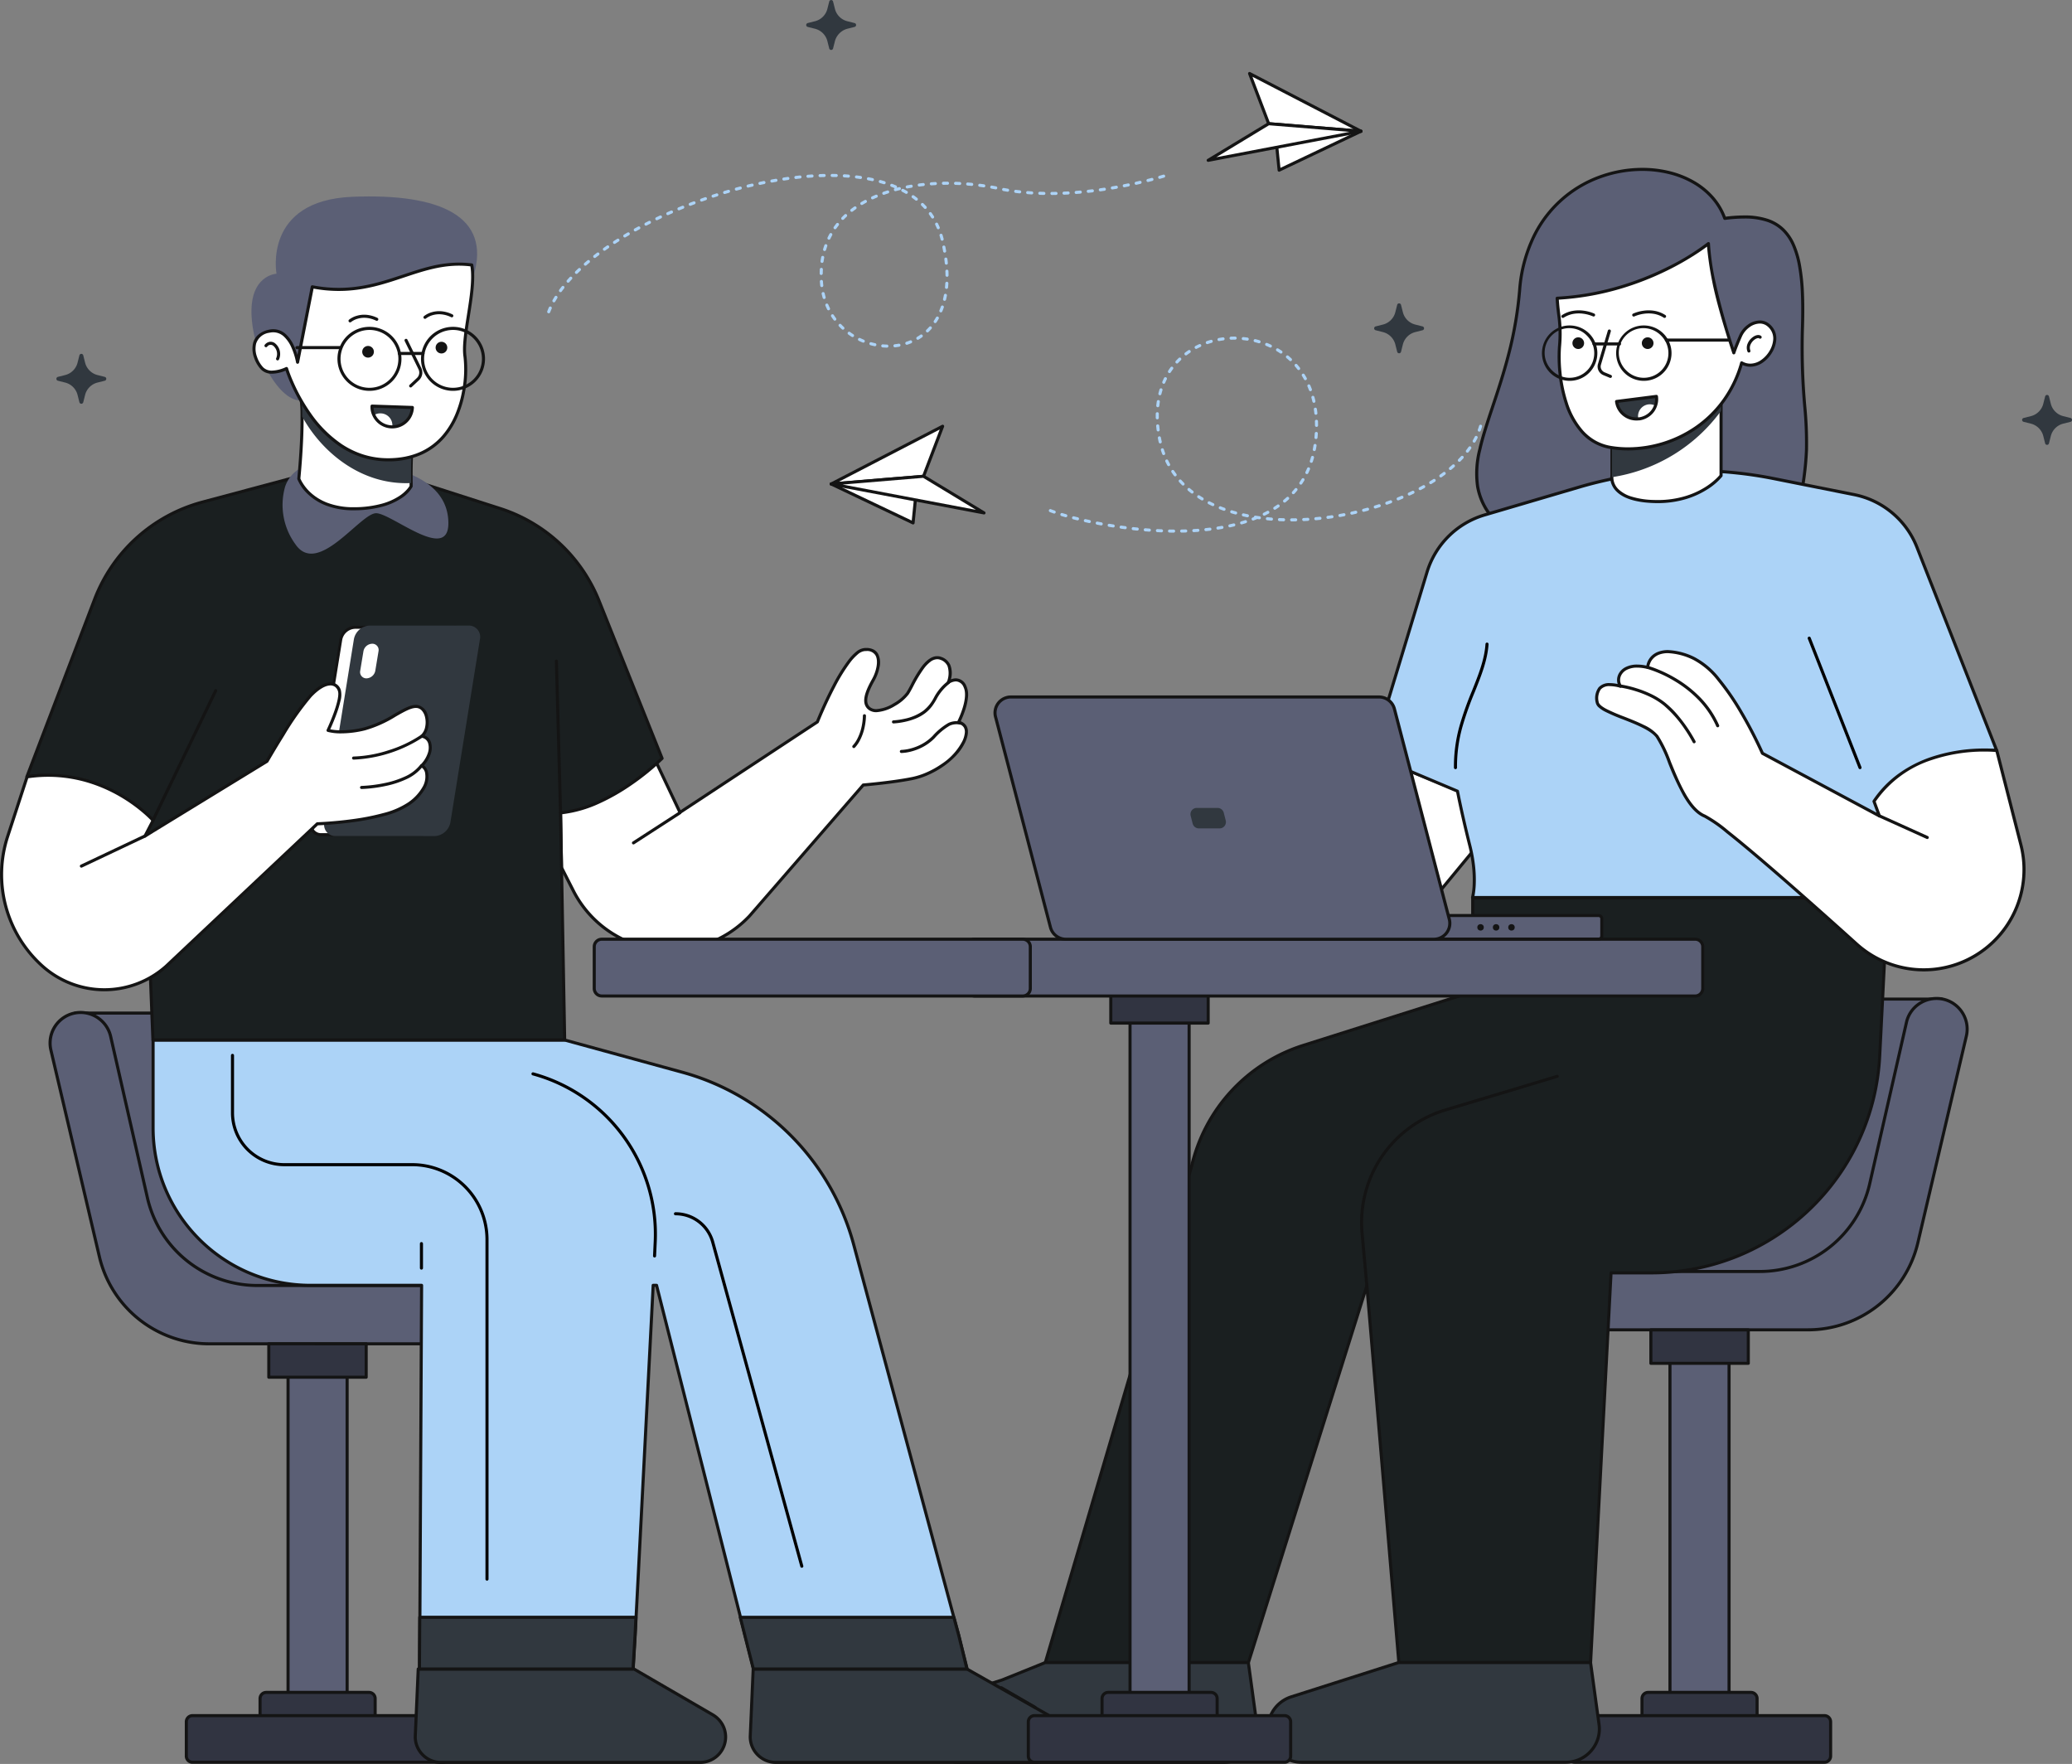 <svg id="Teamwork_5" xmlns="http://www.w3.org/2000/svg" width="453.771" height="386.241" viewBox="0 0 453.771 386.241">
  <rect x="0" y="0" width="453.771" height="386.241" fill="#808080" stroke="none"/>
  <g id="Group_346" data-name="Group 346" transform="translate(202.424 36.752)">
    <g id="Group_339" data-name="Group 339" transform="translate(134.861 181.54)">
      <path id="Path_1147" data-name="Path 1147" d="M1451.95,1076.5h-36.024l-33.226,60.859,15.939,2.932a39.354,39.354,0,0,0,13.479.1h0a38.421,38.421,0,0,0,30.767-28.408Z" transform="translate(-1363.997 -1076.031)" fill="#5b5f75"/>
      <path id="Path_1147_-_Outline" data-name="Path 1147 - Outline" d="M1415.263,1075.5h36.023a.337.337,0,0,1,.327.42l-9.065,35.484a38.758,38.758,0,0,1-31.036,28.656h0a39.7,39.7,0,0,1-13.594-.1l-15.94-2.932a.337.337,0,0,1-.235-.493l33.226-60.859A.338.338,0,0,1,1415.263,1075.5Zm35.59.674h-35.39l-32.908,60.275,15.481,2.848a39.03,39.03,0,0,0,13.362.1,38.067,38.067,0,0,0,30.5-28.158Z" transform="translate(-1363.334 -1075.368)" fill="#141414"/>
      <path id="Path_1148" data-name="Path 1148" d="M1408.1,1081.328l-8.054,35.35a24.73,24.73,0,0,1-24.094,19.208H1328.2v12.772h58.332a24.721,24.721,0,0,0,24.061-19.073l10.615-45.223a6.719,6.719,0,0,0-5.358-8.155h0A6.746,6.746,0,0,0,1408.1,1081.328Z" transform="translate(-1327.863 -1075.771)" fill="#5b5f75"/>
      <path id="Path_1148_-_Outline" data-name="Path 1148 - Outline" d="M1414.024,1075.108h0a7.3,7.3,0,0,1,1.219.1h0a7.057,7.057,0,0,1,5.628,8.564L1410.257,1129a25.043,25.043,0,0,1-24.388,19.333h-58.332a.337.337,0,0,1-.337-.337v-12.771a.337.337,0,0,1,.337-.337h47.751a24.374,24.374,0,0,0,23.766-18.946l8.054-35.349a6.924,6.924,0,0,1,.926-2.227,7,7,0,0,1,1.577-1.733,7.149,7.149,0,0,1,4.414-1.523Zm1.1.767a6.61,6.61,0,0,0-1.1-.094,6.5,6.5,0,0,0-4,1.379,6.321,6.321,0,0,0-1.425,1.566,6.245,6.245,0,0,0-.836,2.012l-8.054,35.351a25.052,25.052,0,0,1-24.423,19.47h-47.414v12.1h58a24.375,24.375,0,0,0,23.733-18.813l10.615-45.223a6.368,6.368,0,0,0-5.087-7.746Z" transform="translate(-1327.2 -1075.108)" fill="#141414"/>
      <g id="Group_338" data-name="Group 338" transform="translate(5.83 72.574)">
        <rect id="Rectangle_577" data-name="Rectangle 577" width="12.94" height="75.114" transform="translate(35.55 80.541) rotate(180)" fill="#5b5f75"/>
        <path id="Rectangle_577_-_Outline" data-name="Rectangle 577 - Outline" d="M.337,0h12.94a.337.337,0,0,1,.337.337V75.451a.337.337,0,0,1-.337.337H.337A.337.337,0,0,1,0,75.451V.337A.337.337,0,0,1,.337,0Zm12.6.674H.674v74.44H12.94Z" transform="translate(35.887 80.878) rotate(180)" fill="#141414"/>
        <path id="Path_1149" data-name="Path 1149" d="M1394.748,1537.21h22.51a1.352,1.352,0,0,0,1.348-1.348v-7.515a1.352,1.352,0,0,0-1.348-1.348h-22.51a1.352,1.352,0,0,0-1.348,1.348v7.515A1.352,1.352,0,0,0,1394.748,1537.21Z" transform="translate(-1376.921 -1447.294)" fill="#313441"/>
        <path id="Path_1149_-_Outline" data-name="Path 1149 - Outline" d="M1416.6,1536.884h-22.51a1.687,1.687,0,0,1-1.685-1.685v-7.515a1.687,1.687,0,0,1,1.685-1.685h22.51a1.687,1.687,0,0,1,1.685,1.685v7.515A1.687,1.687,0,0,1,1416.6,1536.884Zm-22.51-10.211a1.012,1.012,0,0,0-1.011,1.011v7.515a1.012,1.012,0,0,0,1.011,1.011h22.51a1.012,1.012,0,0,0,1.011-1.011v-7.515a1.012,1.012,0,0,0-1.011-1.011Z" transform="translate(-1376.258 -1446.631)" fill="#141414"/>
        <rect id="Rectangle_578" data-name="Rectangle 578" width="21.331" height="7.313" transform="translate(39.762 7.65) rotate(180)" fill="#313441"/>
        <path id="Rectangle_578_-_Outline" data-name="Rectangle 578 - Outline" d="M.337,0H21.668a.337.337,0,0,1,.337.337V7.65a.337.337,0,0,1-.337.337H.337A.337.337,0,0,1,0,7.65V.337A.337.337,0,0,1,.337,0ZM21.331.674H.674V7.313H21.331Z" transform="translate(40.099 7.986) rotate(180)" fill="#141414"/>
        <path id="Path_1150" data-name="Path 1150" d="M1346.848,1552.311h54.76a1.352,1.352,0,0,0,1.348-1.348v-7.515a1.352,1.352,0,0,0-1.348-1.348h-54.76a1.352,1.352,0,0,0-1.348,1.348v7.515A1.352,1.352,0,0,0,1346.848,1552.311Z" transform="translate(-1345.163 -1457.306)" fill="#313441"/>
        <path id="Path_1150_-_Outline" data-name="Path 1150 - Outline" d="M1400.944,1551.984h-54.76a1.687,1.687,0,0,1-1.685-1.685v-7.515a1.687,1.687,0,0,1,1.685-1.685h54.76a1.687,1.687,0,0,1,1.685,1.685v7.515A1.687,1.687,0,0,1,1400.944,1551.984Zm-54.76-10.211a1.012,1.012,0,0,0-1.011,1.011v7.515a1.012,1.012,0,0,0,1.011,1.011h54.76a1.012,1.012,0,0,0,1.011-1.011v-7.515a1.012,1.012,0,0,0-1.011-1.011Z" transform="translate(-1344.5 -1456.642)" fill="#141414"/>
      </g>
    </g>
    <path id="Path_1151" data-name="Path 1151" d="M1099.214,1010.7v20.556l-37.136,11.761a36.389,36.389,0,0,0-24.431,26.453L1005.6,1178.18h44.482l25.948-82.561,7.009,82.561h41.988l4.482-85.358h8.863a50.039,50.039,0,0,0,49.975-47.514l1.752-34.574h-90.884Z" transform="translate(-979.113 -850.864)" fill="#1a1f20"/>
    <path id="Path_1151_-_Outline" data-name="Path 1151 - Outline" d="M1098.551,1009.7a.336.336,0,0,1,.147.034h90.737a.337.337,0,0,1,.337.354l-1.752,34.574a50.731,50.731,0,0,1-1.451,9.75,50.151,50.151,0,0,1-7.989,17.163,50.5,50.5,0,0,1-21.88,17.216,50.158,50.158,0,0,1-9.181,2.749,50.717,50.717,0,0,1-9.81.956h-8.543l-4.465,85.039a.337.337,0,0,1-.336.319h-41.988a.337.337,0,0,1-.336-.308l-6.865-80.857-25.435,80.93a.337.337,0,0,1-.322.236h-44.482a.337.337,0,0,1-.323-.432l32.044-108.7a36.7,36.7,0,0,1,24.655-26.688l36.9-11.686v-20.309A.337.337,0,0,1,1098.551,1009.7Zm90.53.708h-90.193v20.185a.337.337,0,0,1-.235.321l-37.136,11.761a36.044,36.044,0,0,0-24.2,26.208c0,.006,0,.013,0,.019l-31.92,108.279h43.784l25.874-82.325a.337.337,0,0,1,.657.073l6.983,82.252h41.359l4.465-85.039a.337.337,0,0,1,.336-.319h8.863a50.036,50.036,0,0,0,9.68-.943,49.447,49.447,0,0,0,17.308-7.017,49.621,49.621,0,0,0,22.651-39.234Z" transform="translate(-978.45 -850.201)" fill="#141414"/>
    <g id="Group_340" data-name="Group 340" transform="translate(74.911 326.946)">
      <path id="Path_1152" data-name="Path 1152" d="M1215.54,1529.436h-57.894a7.364,7.364,0,0,1-7.346-7.346,7.312,7.312,0,0,1,5.089-6.976l11.626-3.707,11.929-3.808h42.022l1.584,11.559.269,1.988A7.319,7.319,0,0,1,1215.54,1529.436Z" transform="translate(-1149.963 -1507.263)" fill="#31383f"/>
      <path id="Path_1152_-_Outline" data-name="Path 1152 - Outline" d="M1214.877,1529.11h-57.894a7.667,7.667,0,0,1-2.991-.6,7.862,7.862,0,0,1-4.093-4.093,7.684,7.684,0,0,1,4.723-10.287l11.627-3.707,11.929-3.808a.336.336,0,0,1,.1-.016H1220.3a.337.337,0,0,1,.334.292l1.584,11.558.27,1.989a7.5,7.5,0,0,1-.263,3.273,7.683,7.683,0,0,1-7.349,5.4Zm-36.544-21.837-11.879,3.792-11.626,3.707a7.01,7.01,0,0,0-4.307,9.384,6.727,6.727,0,0,0,1.508,2.219l.006.006a6.723,6.723,0,0,0,2.219,1.509,6.994,6.994,0,0,0,2.729.547h57.894a7.015,7.015,0,0,0,6.706-4.924,6.838,6.838,0,0,0,.239-2.983l-.27-1.989-1.544-11.267Z" transform="translate(-1149.3 -1506.6)" fill="#141414"/>
    </g>
    <g id="Group_341" data-name="Group 341" transform="translate(0 326.946)">
      <path id="Path_1153" data-name="Path 1153" d="M993.24,1529.436H935.346A7.364,7.364,0,0,1,928,1522.09a7.312,7.312,0,0,1,5.089-6.976l11.626-3.707,9.435-3.808h44.482l1.584,11.559.27,1.988A7.3,7.3,0,0,1,993.24,1529.436Z" transform="translate(-927.663 -1507.263)" fill="#31383f"/>
      <path id="Path_1153_-_Outline" data-name="Path 1153 - Outline" d="M992.577,1529.11H934.683a7.668,7.668,0,0,1-2.991-.6,7.861,7.861,0,0,1-4.093-4.093,7.684,7.684,0,0,1,4.723-10.287l11.615-3.7,9.424-3.8a.336.336,0,0,1,.126-.025h44.482a.337.337,0,0,1,.334.292l1.584,11.558.27,1.989a7.63,7.63,0,0,1-7.579,8.672Zm-39.025-21.837-9.375,3.783-.024.009-11.626,3.707a7.01,7.01,0,0,0-4.307,9.384,6.726,6.726,0,0,0,1.509,2.219l.006.006a6.723,6.723,0,0,0,2.219,1.509,6.993,6.993,0,0,0,2.729.547h57.894a6.946,6.946,0,0,0,6.911-7.906l-.27-1.989-1.544-11.267Z" transform="translate(-927 -1506.6)" fill="#141414"/>
    </g>
    <g id="Group_345" data-name="Group 345" transform="translate(88.624)">
      <path id="Path_1154" data-name="Path 1154" d="M1340.293,548.107c-6.2-17.119-42.392-15.03-44.92,15.7s-21.8,43,3.437,57.018,54.187,6.133,57.759-10.143.135-19.242.741-38.82S1354.177,546.321,1340.293,548.107Z" transform="translate(-1253.618 -537.049)" fill="#5b5f75"/>
      <path id="Path_1154_-_Outline" data-name="Path 1154 - Outline" d="M1321.55,536.386a25.028,25.028,0,0,1,5.98.709,20.9,20.9,0,0,1,5.331,2.094,16.7,16.7,0,0,1,4.278,3.43,14.57,14.57,0,0,1,2.712,4.457,32.908,32.908,0,0,1,4.019-.27h0a16.056,16.056,0,0,1,5.184.74,9.3,9.3,0,0,1,3.8,2.358,11.018,11.018,0,0,1,2.164,3.32,20.56,20.56,0,0,1,1.332,4.6,44.543,44.543,0,0,1,.621,5.961c.1,2.173.1,4.6.015,7.431a143.963,143.963,0,0,0,.5,17.357,83.6,83.6,0,0,1,.378,9.581,64.838,64.838,0,0,1-1.629,11.945,17.1,17.1,0,0,1-3.614,7.256,24.241,24.241,0,0,1-6.821,5.571,35.879,35.879,0,0,1-9.283,3.573,47.243,47.243,0,0,1-11.029,1.263,54.853,54.853,0,0,1-13.606-1.746,58.652,58.652,0,0,1-13.9-5.551,33.876,33.876,0,0,1-9.254-6.994,14.555,14.555,0,0,1-3.573-7.352,21.164,21.164,0,0,1,.5-8.13c.648-2.881,1.7-6.05,2.822-9.4,1.133-3.4,2.417-7.253,3.5-11.466a83.386,83.386,0,0,0,2.4-13.995,32.826,32.826,0,0,1,3.185-11.963,26.193,26.193,0,0,1,14.864-13.193,27.558,27.558,0,0,1,4.554-1.187A27.2,27.2,0,0,1,1321.55,536.386Zm18.079,11.395a.337.337,0,0,1-.317-.222,13.889,13.889,0,0,0-2.677-4.493,16.041,16.041,0,0,0-4.107-3.29,20.22,20.22,0,0,0-5.159-2.025,24.352,24.352,0,0,0-5.819-.69,26.54,26.54,0,0,0-4.46.381,26.9,26.9,0,0,0-4.443,1.158,25.521,25.521,0,0,0-14.486,12.858,32.16,32.16,0,0,0-3.117,11.718,84.026,84.026,0,0,1-2.418,14.107c-1.086,4.236-2.374,8.1-3.51,11.511-1.112,3.338-2.163,6.491-2.8,9.339a20.53,20.53,0,0,0-.493,7.873,13.9,13.9,0,0,0,3.417,7.018,33.227,33.227,0,0,0,9.072,6.847,57.974,57.974,0,0,0,13.739,5.487,54.177,54.177,0,0,0,13.439,1.724,46.565,46.565,0,0,0,10.871-1.244,35.2,35.2,0,0,0,9.109-3.5,23.563,23.563,0,0,0,6.633-5.413,16.428,16.428,0,0,0,3.475-6.971,64.219,64.219,0,0,0,1.614-11.822,83.133,83.133,0,0,0-.377-9.507,144.48,144.48,0,0,1-.5-17.43c.087-2.81.082-5.224-.015-7.38a43.875,43.875,0,0,0-.61-5.87,19.914,19.914,0,0,0-1.286-4.446,10.358,10.358,0,0,0-2.031-3.121,8.646,8.646,0,0,0-3.528-2.189,15.4,15.4,0,0,0-4.967-.7h0a32.852,32.852,0,0,0-4.2.3Z" transform="translate(-1252.954 -536.386)" fill="#141414"/>
      <path id="Path_1155" data-name="Path 1155" d="M1200.026,918.1l-8.054,19.141a12.485,12.485,0,0,0,4.617,15.265h0a12.513,12.513,0,0,0,16.546-2.46l16.377-19.848-29.486-12.1" transform="translate(-1190.655 -789.469)" fill="#fff"/>
      <path id="Path_1155_-_Outline" data-name="Path 1155 - Outline" d="M1202.811,954.259h0A12.832,12.832,0,0,1,1191,936.447l8.054-19.141a.337.337,0,0,1,.438-.181l29.486,12.1a.337.337,0,0,1,.132.526L1212.731,949.6a12.881,12.881,0,0,1-9.92,4.662Zm-3.268-36.384-7.924,18.833a12.181,12.181,0,0,0,1.411,11.934,12.216,12.216,0,0,0,9.78,4.944h0a12.186,12.186,0,0,0,9.4-4.418l16.086-19.495Z" transform="translate(-1189.992 -788.806)" fill="#141414"/>
      <path id="Path_1156" data-name="Path 1156" d="M1305.787,734.876l17.557,3.5a18.721,18.721,0,0,1,13.783,11.525l17.456,44.482s-18.062.472-25.678,11.121l1.786,21.1h-90.884s1.18-4.28-.606-11.39-2.7-11.9-2.7-11.9l-18.8-7.919,12.131-40.034a18.714,18.714,0,0,1,12.637-12.536l20.724-6.1a88.823,88.823,0,0,1,16.512-3.2h0A90.186,90.186,0,0,1,1305.787,734.876Z" transform="translate(-1208.363 -666.834)" fill="#acd3f7"/>
      <path id="Path_1156_-_Outline" data-name="Path 1156 - Outline" d="M1287.523,732.136a89.954,89.954,0,0,1,17.668,1.747l17.556,3.5a19.049,19.049,0,0,1,14.03,11.732l17.456,44.482a.337.337,0,0,1-.3.46c-.011,0-1.144.032-2.926.24a50.687,50.687,0,0,0-6.995,1.32,36.38,36.38,0,0,0-8.385,3.292,21.479,21.479,0,0,0-7.036,6.027l1.775,20.971a.337.337,0,0,1-.336.365h-90.884a.337.337,0,0,1-.325-.427,14.554,14.554,0,0,0,.356-2.981,26.082,26.082,0,0,0-.126-3.528,33.079,33.079,0,0,0-.838-4.709c-1.578-6.282-2.483-10.8-2.666-11.737l-18.638-7.849a.337.337,0,0,1-.192-.408l12.131-40.034a19.06,19.06,0,0,1,12.864-12.761l20.725-6.1a89.377,89.377,0,0,1,16.575-3.213C1281.841,732.268,1284.705,732.136,1287.523,732.136Zm65.911,61.273-17.284-44.043a18.387,18.387,0,0,0-13.535-11.317l-17.557-3.5a89.28,89.28,0,0,0-17.536-1.734c-2.8,0-5.64.132-8.45.391a88.708,88.708,0,0,0-16.448,3.189l-20.724,6.1a18.363,18.363,0,0,0-12.409,12.31l-12.044,39.744,18.524,7.8a.337.337,0,0,1,.2.248c.009.048.929,4.858,2.692,11.876a33.719,33.719,0,0,1,.857,4.828,26.691,26.691,0,0,1,.126,3.628,17.537,17.537,0,0,1-.283,2.679h90.1l-1.755-20.73a.338.338,0,0,1,.062-.224,22.073,22.073,0,0,1,7.335-6.328,37.069,37.069,0,0,1,8.548-3.355,51.173,51.173,0,0,1,7.089-1.336C1352.074,793.5,1352.937,793.437,1353.433,793.409Z" transform="translate(-1207.7 -666.171)" fill="#141414"/>
      <g id="Group_344" data-name="Group 344" transform="translate(46.641 16.247)">
        <path id="Path_1157" data-name="Path 1157" d="M1397.723,682.4v18.2s-4.616,6.032-14.793,5.661c-8.593-.3-9.166-4.179-9.132-5.324a1.525,1.525,0,0,1,.034-.337v-7.312Z" transform="translate(-1358.498 -649.443)" fill="#fff"/>
        <path id="Path_1157_-_Outline" data-name="Path 1157 - Outline" d="M1397.06,681.4a.337.337,0,0,1,.337.337v18.2a.337.337,0,0,1-.069.2,13.706,13.706,0,0,1-3.457,2.92,18.555,18.555,0,0,1-4.41,1.988,21.64,21.64,0,0,1-6.3.9c-.3,0-.6-.006-.908-.017-3.755-.132-6.454-.953-8.021-2.438a4.611,4.611,0,0,1-1.213-1.84,3.948,3.948,0,0,1-.223-1.388,2,2,0,0,1,.034-.367v-7.277a.337.337,0,0,1,.2-.307l23.892-10.885A.338.338,0,0,1,1397.06,681.4Zm-.337,18.414V682.261l-23.218,10.578v7.1a.3.3,0,0,1-.01.081,1.277,1.277,0,0,0-.024.256s0,.007,0,.01A3.633,3.633,0,0,0,1374.7,703a7.017,7.017,0,0,0,2.62,1.473,17.8,17.8,0,0,0,4.961.781c.3.011.592.016.884.016a20.983,20.983,0,0,0,6.082-.866,17.9,17.9,0,0,0,4.243-1.9,15.443,15.443,0,0,0,2.492-1.907A9.779,9.779,0,0,0,1396.723,699.814Z" transform="translate(-1357.835 -648.78)" fill="#141414"/>
        <path id="Path_1158" data-name="Path 1158" d="M1397.726,682.4v4.01a36.382,36.382,0,0,1-23.926,14.524,1.536,1.536,0,0,1,.034-.337v-7.312Z" transform="translate(-1358.501 -649.443)" fill="#31383f"/>
        <path id="Path_1159" data-name="Path 1159" d="M1338.3,597.563c.2,3.943.944,5.56.505,10.649s.607,20.286,11.255,22.039a25.686,25.686,0,0,0,28.644-18.534c4.145,2.325,8.761-3.842,6.773-7.178s-5.863-1.382-7.009,1.247a40,40,0,0,0-1.483,3.741,157.73,157.73,0,0,1-4.414-15.771,52.756,52.756,0,0,1-1.146-8.155A62.124,62.124,0,0,1,1338.3,597.563Z" transform="translate(-1334.964 -585.263)" fill="#fff"/>
        <path id="Path_1159_-_Outline" data-name="Path 1159 - Outline" d="M1370.762,584.6a.337.337,0,0,1,.337.337h0a53.651,53.651,0,0,0,1.14,8.093,147.068,147.068,0,0,0,4.095,14.79c.23-.612.6-1.538,1.163-2.831a5.68,5.68,0,0,1,1.833-2.256,4.617,4.617,0,0,1,2.675-.958,3.259,3.259,0,0,1,1.685.457,4.119,4.119,0,0,1,1.414,1.472,4.032,4.032,0,0,1,.5,2.447,6.322,6.322,0,0,1-.825,2.517,7.06,7.06,0,0,1-2.04,2.279,4.882,4.882,0,0,1-2.8.956,4.122,4.122,0,0,1-1.692-.365,26.413,26.413,0,0,1-3.948,8.068,25.225,25.225,0,0,1-6.129,5.954,26.735,26.735,0,0,1-14.992,4.669,23.729,23.729,0,0,1-3.84-.308,11.022,11.022,0,0,1-6.508-3.573,17.747,17.747,0,0,1-3.543-6.422,34.054,34.054,0,0,1-1.486-12.4,29.87,29.87,0,0,0-.179-7.143c-.127-1.037-.258-2.11-.327-3.46a.337.337,0,0,1,.319-.354,59.474,59.474,0,0,0,13.416-2.3,64.331,64.331,0,0,0,10.408-4.042,52.693,52.693,0,0,0,9.106-5.549A.336.336,0,0,1,1370.762,584.6Zm5.56,24.6a.337.337,0,0,1-.319-.23c-.008-.024-.83-2.476-1.781-5.634-.879-2.917-2.051-7.051-2.646-10.182a69.335,69.335,0,0,1-1.119-7.557c-.407.3-1.048.768-1.912,1.342a61.434,61.434,0,0,1-6.8,3.889,65.009,65.009,0,0,1-10.517,4.084,60.2,60.2,0,0,1-13.231,2.3c.071,1.172.189,2.14.3,3.078a30.445,30.445,0,0,1,.182,7.282,31.3,31.3,0,0,0,.076,5.284,31.633,31.633,0,0,0,1.378,6.852,17.08,17.08,0,0,0,3.4,6.18,10.817,10.817,0,0,0,2.67,2.159,10.385,10.385,0,0,0,3.448,1.2,23.057,23.057,0,0,0,3.731.3A26.085,26.085,0,0,0,1367.794,625a24.551,24.551,0,0,0,5.965-5.795,25.83,25.83,0,0,0,3.957-8.246.337.337,0,0,1,.489-.2,3.522,3.522,0,0,0,1.738.468,4.215,4.215,0,0,0,2.41-.832,6.385,6.385,0,0,0,1.843-2.062,5.642,5.642,0,0,0,.739-2.245,3.364,3.364,0,0,0-.411-2.041,3.455,3.455,0,0,0-1.179-1.237,2.594,2.594,0,0,0-1.342-.363,3.944,3.944,0,0,0-2.276.827,5,5,0,0,0-1.615,1.982c-1.121,2.572-1.466,3.693-1.469,3.7a.337.337,0,0,1-.317.239Z" transform="translate(-1334.301 -584.6)" fill="#141414"/>
        <path id="Path_1160" data-name="Path 1160" d="M1367.373,652.015a.335.335,0,0,1-.129-.026l-1.38-.572a2.072,2.072,0,0,1-1.1-1.02,2,2,0,0,1-.107-1.48l2.156-7.276a.337.337,0,0,1,.646.192l-2.157,7.279,0,.007a1.326,1.326,0,0,0,.071.985,1.4,1.4,0,0,0,.744.689l0,0,1.382.573a.337.337,0,0,1-.129.648Z" transform="translate(-1352.377 -622.259)" fill="#141414"/>
        <path id="Path_1161" data-name="Path 1161" d="M1461.977,648.855a.337.337,0,0,1-.313-.213,2.321,2.321,0,0,1,.054-1.8,3.352,3.352,0,0,1,1.048-1.324c.7-.532,1.42-.648,1.875-.3a.337.337,0,0,1-.408.537c-.191-.146-.637-.019-1.06.3a2.7,2.7,0,0,0-.835,1.052,1.676,1.676,0,0,0-.048,1.286.337.337,0,0,1-.313.461Z" transform="translate(-1416.652 -624.659)" fill="#141414"/>
        <g id="Group_342" data-name="Group 342" transform="translate(16.007 33.462)">
          <path id="Path_1162" data-name="Path 1162" d="M1376.9,686.012a4.387,4.387,0,0,0,4.785,3.808h.168a4.384,4.384,0,0,0,3.572-2.9,4.086,4.086,0,0,0,.2-2.022Z" transform="translate(-1376.563 -684.563)" fill="#31383f"/>
          <path id="Path_1163" data-name="Path 1163" d="M1390.864,692.958c0,.1.034.168.034.27h.168a4.383,4.383,0,0,0,3.572-2.9,2.716,2.716,0,0,0-1.55-.27A2.609,2.609,0,0,0,1390.864,692.958Z" transform="translate(-1385.809 -687.97)" fill="#fff"/>
          <path id="Path_1164" data-name="Path 1164" d="M1384.965,683.9a.337.337,0,0,1,.333.289,4.438,4.438,0,0,1-.218,2.181,4.554,4.554,0,0,1-1.449,2.079,4.848,4.848,0,0,1-2.395,1.042.357.357,0,0,1-.047,0h-.152c-.152.015-.305.022-.457.022a4.724,4.724,0,0,1-4.679-4.124.337.337,0,0,1,.292-.377l8.728-1.112Zm-3.8,4.92a4.172,4.172,0,0,0,2.039-.893,3.877,3.877,0,0,0,1.237-1.775l0-.01a3.722,3.722,0,0,0,.219-1.527l-8.037,1.024a4.05,4.05,0,0,0,3.954,3.2c.135,0,.272-.007.407-.02l.033,0Z" transform="translate(-1375.9 -683.9)" fill="#141414"/>
        </g>
        <circle id="Ellipse_16" data-name="Ellipse 16" cx="1.281" cy="1.281" r="1.281" transform="translate(21.87 20.859)" fill="#141414"/>
        <circle id="Ellipse_17" data-name="Ellipse 17" cx="1.281" cy="1.281" r="1.281" transform="translate(6.672 20.859)" fill="#141414"/>
        <path id="Path_1165" data-name="Path 1165" d="M1394.176,630.637a.337.337,0,0,1-.182-.054,5.775,5.775,0,0,0-2.245-.851,7.1,7.1,0,0,0-2.072-.009,7.877,7.877,0,0,0-2.1.577.337.337,0,1,1-.29-.608,8.462,8.462,0,0,1,2.294-.636,7.78,7.78,0,0,1,2.268.01,6.45,6.45,0,0,1,2.505.95.337.337,0,0,1-.183.62Z" transform="translate(-1367.319 -614.023)" fill="#141414"/>
        <path id="Path_1166" data-name="Path 1166" d="M1341.337,630.637a.337.337,0,0,1-.183-.62,6.447,6.447,0,0,1,2.505-.95,7.775,7.775,0,0,1,2.268-.011,8.453,8.453,0,0,1,2.294.636.337.337,0,0,1-.29.608,7.951,7.951,0,0,0-2.117-.58,7.088,7.088,0,0,0-2.063.013,5.775,5.775,0,0,0-2.233.849A.336.336,0,0,1,1341.337,630.637Z" transform="translate(-1336.754 -614.023)" fill="#141414"/>
        <g id="Group_343" data-name="Group 343" transform="translate(0 18.264)">
          <path id="Ellipse_18" data-name="Ellipse 18" d="M5.066-1A6.064,6.064,0,0,1,9.355,9.355,6.066,6.066,0,1,1,2.7-.523,6.028,6.028,0,0,1,5.066-1Zm0,11.457a5.392,5.392,0,0,0,3.813-9.2A5.392,5.392,0,1,0,1.253,8.878,5.356,5.356,0,0,0,5.066,10.457Z" transform="translate(1 1)" fill="#141414"/>
          <path id="Ellipse_19" data-name="Ellipse 19" d="M5.066-1A6.064,6.064,0,0,1,9.355,9.355,6.066,6.066,0,1,1,2.7-.523,6.028,6.028,0,0,1,5.066-1Zm0,11.457a5.392,5.392,0,0,0,3.813-9.2A5.392,5.392,0,1,0,1.253,8.878,5.356,5.356,0,0,0,5.066,10.457Z" transform="translate(17.243 1)" fill="#141414"/>
          <path id="Line_55" data-name="Line 55" d="M4.931-.326H-.663A.337.337,0,0,1-1-.663.337.337,0,0,1-.663-1H4.931a.337.337,0,0,1,.337.337A.337.337,0,0,1,4.931-.326Z" transform="translate(12.053 4.707)" fill="#141414"/>
          <path id="Line_56" data-name="Line 56" d="M13.052-.326H-.663A.337.337,0,0,1-1-.663.337.337,0,0,1-.663-1H13.052a.337.337,0,0,1,.337.337A.337.337,0,0,1,13.052-.326Z" transform="translate(27.925 3.864)" fill="#141414"/>
        </g>
      </g>
      <path id="Path_1167" data-name="Path 1167" d="M1424.771,883.5l1.18,3.2-25.611-13.715s-7.616-17.388-15-20.758-9.941-.371-10.143,1.954c-5.526-1.348-7.245,2.157-5.964,4.111-3.875-1.045-5.56.236-5.088,3.5.371,2.494,10.581,4.179,13.109,7.481s5.156,15.3,10.446,17.456c3.437,1.415,21.23,17.152,33.26,28a21.945,21.945,0,0,0,24.8,3.2h0a21.954,21.954,0,0,0,11.154-25l-5.257-20.556S1433.6,870.326,1424.771,883.5Z" transform="translate(-1305.409 -744.795)" fill="#fff"/>
      <path id="Path_1167_-_Outline" data-name="Path 1167 - Outline" d="M1378.973,849.721a14.575,14.575,0,0,1,5.849,1.54,17.1,17.1,0,0,1,5.576,4.756,54.643,54.643,0,0,1,4.84,7.022,96.29,96.29,0,0,1,4.7,9.045l24.727,13.242-.873-2.369a.338.338,0,0,1,.036-.3,23.236,23.236,0,0,1,5.95-6.08,27.059,27.059,0,0,1,6.827-3.435,36.734,36.734,0,0,1,11.7-1.87h0a26.559,26.559,0,0,1,2.735.118.337.337,0,0,1,.288.251l5.257,20.556a22.285,22.285,0,0,1-36.508,22.137c-5.359-4.833-13.151-11.8-19.846-17.534-3.426-2.935-6.266-5.293-8.442-7.008a29.6,29.6,0,0,0-4.875-3.4c-1.623-.662-3.135-2.239-4.62-4.821a61.143,61.143,0,0,1-3.291-7.15,28.947,28.947,0,0,0-2.675-5.592c-1.2-1.57-4.379-2.819-7.182-3.921a40.545,40.545,0,0,1-3.955-1.7,6.732,6.732,0,0,1-1.36-.906,1.9,1.9,0,0,1-.677-1.106,4.039,4.039,0,0,1,.622-3.3,3.127,3.127,0,0,1,2.487-.943,8.35,8.35,0,0,1,1.709.2,2.929,2.929,0,0,1,.227-2.283,3.474,3.474,0,0,1,1.473-1.411,5.527,5.527,0,0,1,2.575-.563,9.715,9.715,0,0,1,2.01.227,3.953,3.953,0,0,1,1.168-2.158,4.229,4.229,0,0,1,1.464-.893A6.046,6.046,0,0,1,1378.973,849.721Zm46.316,36.657a.338.338,0,0,1-.159-.04l-25.611-13.715a.339.339,0,0,1-.15-.162,94.753,94.753,0,0,0-4.715-9.085,53.924,53.924,0,0,0-4.777-6.93,16.461,16.461,0,0,0-5.335-4.571,13.93,13.93,0,0,0-5.57-1.479,5.379,5.379,0,0,0-1.854.3,3.563,3.563,0,0,0-1.232.749,3.3,3.3,0,0,0-1.011,2.108.337.337,0,0,1-.416.3,9.429,9.429,0,0,0-2.214-.291,4.866,4.866,0,0,0-2.264.486,2.805,2.805,0,0,0-1.192,1.133,2.216,2.216,0,0,0,.066,2.271.337.337,0,0,1-.369.51,8.761,8.761,0,0,0-2.225-.344,2.5,2.5,0,0,0-1.978.71,3.43,3.43,0,0,0-.464,2.766c.066.443.634.953,1.687,1.514a40.181,40.181,0,0,0,3.885,1.672c1.467.577,2.984,1.173,4.309,1.839a9.064,9.064,0,0,1,3.162,2.3,29.111,29.111,0,0,1,2.764,5.746c1.865,4.559,4.185,10.234,7.543,11.6a29.305,29.305,0,0,1,5.037,3.494c2.183,1.721,5.03,4.084,8.463,7.025,6.7,5.74,14.5,12.71,19.859,17.546a21.614,21.614,0,0,0,35.4-21.469l-5.2-20.327c-.388-.033-1.247-.092-2.43-.092h0a36.054,36.054,0,0,0-11.478,1.834,23.811,23.811,0,0,0-12.339,9.111l1.12,3.039a.337.337,0,0,1-.316.453Z" transform="translate(-1304.747 -744.132)" fill="#141414"/>
      <path id="Line_57" data-name="Line 57" d="M9.783,4.392a.336.336,0,0,1-.139-.03L-.8-.356A.337.337,0,0,1-.97-.8.337.337,0,0,1-.524-.97L9.922,3.747a.337.337,0,0,1-.139.644Z" transform="translate(121.239 142.571)" fill="#141414"/>
      <path id="Path_1168" data-name="Path 1168" d="M1411.836,873.445a.337.337,0,0,1-.309-.2,20.1,20.1,0,0,0-4.133-6.023,25.157,25.157,0,0,0-4.981-3.877,26.521,26.521,0,0,0-5.964-2.683.337.337,0,1,1,.176-.651,19.049,19.049,0,0,1,1.819.628,29.525,29.525,0,0,1,4.3,2.117,25.837,25.837,0,0,1,5.123,3.983,20.77,20.77,0,0,1,4.279,6.234.337.337,0,0,1-.308.473Z" transform="translate(-1326.711 -750.948)" fill="#141414"/>
      <path id="Path_1169" data-name="Path 1169" d="M1394.945,884.973a.337.337,0,0,1-.3-.183,30.769,30.769,0,0,0-1.783-2.925,25.151,25.151,0,0,0-4.633-5.223,15.5,15.5,0,0,0-3.069-1.9,22.89,22.89,0,0,0-3.074-1.191,23.679,23.679,0,0,0-3.3-.784.337.337,0,1,1,.094-.667,23.942,23.942,0,0,1,3.4.808,23.6,23.6,0,0,1,3.165,1.226,16.18,16.18,0,0,1,3.2,1.98,21.1,21.1,0,0,1,2.695,2.655,32.975,32.975,0,0,1,3.9,5.71.337.337,0,0,1-.3.491Z" transform="translate(-1314.976 -758.97)" fill="#141414"/>
      <path id="Line_58" data-name="Line 58" d="M10.457,28.014a.337.337,0,0,1-.314-.214L-.977-.54A.337.337,0,0,1-.786-.977a.337.337,0,0,1,.437.191l11.12,28.34a.337.337,0,0,1-.314.46Z" transform="translate(105.838 103.65)"/>
      <path id="Path_1170" data-name="Path 1170" d="M1271.533,872.6a.337.337,0,0,1-.337-.333,32.8,32.8,0,0,1,1.231-9.176,70.356,70.356,0,0,1,2.721-7.659c1.4-3.5,2.729-6.811,2.956-10.217a.337.337,0,1,1,.672.045c-.234,3.513-1.579,6.87-3,10.423a69.863,69.863,0,0,0-2.7,7.587,32.139,32.139,0,0,0-1.207,8.99.337.337,0,0,1-.333.341Z" transform="translate(-1243.83 -740.936)"/>
    </g>
    <path id="Path_1171" data-name="Path 1171" d="M1211.669,1172.17a.337.337,0,0,1-.335-.306l-1.045-11.458a26.074,26.074,0,0,1,18.435-27.312l24.533-7.38a.337.337,0,1,1,.194.645l-24.532,7.38a25.368,25.368,0,0,0-17.959,26.605L1212,1171.8a.337.337,0,0,1-.3.366Z" transform="translate(-1114.753 -927.111)" fill="#141414"/>
  </g>
  <g id="Group_357" data-name="Group 357" transform="translate(0 43.011)">
    <g id="Group_349" data-name="Group 349" transform="translate(10.636 178.347)">
      <g id="Group_348" data-name="Group 348">
        <path id="Path_1172" data-name="Path 1172" d="M375.2,1085.6h36.024l33.227,60.859-15.939,2.932a39.357,39.357,0,0,1-13.479.1h0a38.421,38.421,0,0,1-30.767-28.408Z" transform="translate(-369.359 -1085.131)" fill="#5b5f75"/>
        <path id="Path_1172_-_Outline" data-name="Path 1172 - Outline" d="M374.537,1084.6H410.56a.337.337,0,0,1,.3.175l33.227,60.859a.337.337,0,0,1-.235.493l-15.939,2.932a39.7,39.7,0,0,1-13.6.1h0a38.741,38.741,0,0,1-31.036-28.657l-9.065-35.484a.337.337,0,0,1,.326-.42Zm35.824.674h-35.39l8.957,35.064a38.083,38.083,0,0,0,30.5,28.159,39.025,39.025,0,0,0,13.362-.1l15.481-2.847Z" transform="translate(-368.696 -1084.468)" fill="#141414"/>
        <path id="Path_1173" data-name="Path 1173" d="M372.123,1090.429l8.054,35.35a24.73,24.73,0,0,0,24.094,19.208h47.751v12.772h-58.3a24.721,24.721,0,0,1-24.061-19.073l-10.615-45.223a6.719,6.719,0,0,1,5.358-8.155h0A6.766,6.766,0,0,1,372.123,1090.429Z" transform="translate(-358.531 -1084.871)" fill="#5b5f75"/>
        <path id="Path_1173_-_Outline" data-name="Path 1173 - Outline" d="M364.884,1084.208a7.128,7.128,0,0,1,5.959,3.255,7.028,7.028,0,0,1,.944,2.226l8.054,35.351a24.379,24.379,0,0,0,23.766,18.946h47.75a.337.337,0,0,1,.337.337v12.772a.337.337,0,0,1-.337.337h-58.3A25.049,25.049,0,0,1,368.67,1138.1l-10.615-45.223a7.023,7.023,0,0,1,6.829-8.667Zm86.136,60.452H403.607a25.047,25.047,0,0,1-24.423-19.47l-8.054-35.35a6.39,6.39,0,0,0-2.284-3.579,6.375,6.375,0,0,0-5.047-1.286,6.331,6.331,0,0,0-4.2,2.762,6.383,6.383,0,0,0-.888,4.984l10.615,45.223a24.37,24.37,0,0,0,23.733,18.813H451.02Z" transform="translate(-357.867 -1084.208)" fill="#141414"/>
        <g id="Group_347" data-name="Group 347" transform="translate(29.834 72.55)">
          <rect id="Rectangle_579" data-name="Rectangle 579" width="12.94" height="72.047" transform="translate(22.612 5.493)" fill="#5b5f75"/>
          <path id="Rectangle_579_-_Outline" data-name="Rectangle 579 - Outline" d="M-.663-1h12.94a.337.337,0,0,1,.337.337V71.384a.337.337,0,0,1-.337.337H-.663A.337.337,0,0,1-1,71.384V-.663A.337.337,0,0,1-.663-1Zm12.6.674H-.326V71.047H11.94Z" transform="translate(23.275 6.156)" fill="#141414"/>
          <path id="Path_1174" data-name="Path 1174" d="M519.158,1537.21H496.648a1.352,1.352,0,0,1-1.348-1.348v-7.515a1.352,1.352,0,0,1,1.348-1.348h22.511a1.352,1.352,0,0,1,1.348,1.348v7.515A1.352,1.352,0,0,1,519.158,1537.21Z" transform="translate(-478.822 -1450.336)" fill="#313441"/>
          <path id="Path_1174_-_Outline" data-name="Path 1174 - Outline" d="M518.5,1536.884h-22.51a1.687,1.687,0,0,1-1.685-1.685v-7.515a1.687,1.687,0,0,1,1.685-1.685H518.5a1.687,1.687,0,0,1,1.685,1.685v7.515A1.687,1.687,0,0,1,518.5,1536.884Zm-22.51-10.211a1.012,1.012,0,0,0-1.011,1.011v7.515a1.012,1.012,0,0,0,1.011,1.011H518.5a1.012,1.012,0,0,0,1.011-1.011v-7.515a1.012,1.012,0,0,0-1.011-1.011Z" transform="translate(-478.158 -1449.673)" fill="#141414"/>
          <rect id="Rectangle_580" data-name="Rectangle 580" width="21.331" height="7.313" transform="translate(18.399 0.337)" fill="#313441"/>
          <path id="Rectangle_580_-_Outline" data-name="Rectangle 580 - Outline" d="M-.663-1H20.668A.337.337,0,0,1,21-.663V6.65a.337.337,0,0,1-.337.337H-.663A.337.337,0,0,1-1,6.65V-.663A.337.337,0,0,1-.663-1Zm20.994.674H-.326V6.313H20.331Z" transform="translate(19.062 1)" fill="#141414"/>
          <path id="Path_1175" data-name="Path 1175" d="M503.508,1552.311h-54.76a1.352,1.352,0,0,1-1.348-1.348v-7.515a1.352,1.352,0,0,1,1.348-1.348h54.76a1.352,1.352,0,0,1,1.348,1.348v7.515A1.352,1.352,0,0,1,503.508,1552.311Z" transform="translate(-447.063 -1460.348)" fill="#313441"/>
          <path id="Path_1175_-_Outline" data-name="Path 1175 - Outline" d="M502.845,1551.984h-54.76a1.687,1.687,0,0,1-1.685-1.685v-7.515a1.687,1.687,0,0,1,1.685-1.685h54.76a1.687,1.687,0,0,1,1.685,1.685v7.515A1.687,1.687,0,0,1,502.845,1551.984Zm-54.76-10.211a1.012,1.012,0,0,0-1.011,1.011v7.515a1.012,1.012,0,0,0,1.011,1.011h54.76a1.012,1.012,0,0,0,1.011-1.011v-7.515a1.012,1.012,0,0,0-1.011-1.011Z" transform="translate(-446.4 -1459.685)" fill="#141414"/>
        </g>
      </g>
      <path id="Path_1176" data-name="Path 1176" d="M602.244,1233.479l-1.078-3.976-21.938-81.617a53.576,53.576,0,0,0-37.574-37.742l-25.712-7.043H425.8v19.242a34.473,34.473,0,0,0,34.473,34.473H484.6l-.371,72.62-.067,11.323h46.773l.438-7.346.2-3.976,3.74-72.62h.741l18.366,72.62,2.864,11.323h46.773Z" transform="translate(-402.908 -1096.734)" fill="#acd3f7"/>
      <path id="Path_1176_-_Outline" data-name="Path 1176 - Outline" d="M530.276,1240.431H483.5a.337.337,0,0,1-.337-.339l.067-11.322.369-72.281H459.61a35.07,35.07,0,0,1-7.015-.707,34.62,34.62,0,0,1-12.448-5.238,34.91,34.91,0,0,1-12.611-15.315,34.648,34.648,0,0,1-2.029-6.535,35.074,35.074,0,0,1-.707-7.015v-19.241a.337.337,0,0,1,.337-.337H515.28a.333.333,0,0,1,.089.012l25.712,7.043a53.922,53.922,0,0,1,37.81,37.979l21.938,81.618,1.078,3.976,0,.006,1.82,7.279a.337.337,0,0,1-.327.419H556.628a.337.337,0,0,1-.327-.255l-2.864-11.322-18.3-72.366h-.159l-3.724,72.3-.2,3.976s0,0,0,0l-.438,7.346A.337.337,0,0,1,530.276,1240.431Zm-46.434-.674h46.117l.419-7.026.2-3.977,3.741-72.62a.337.337,0,0,1,.336-.319h.741a.337.337,0,0,1,.327.254l21.166,83.688h46.079l-1.714-6.857-1.077-3.973-21.938-81.618a53.217,53.217,0,0,0-37.337-37.5l-25.668-7.031H425.474v18.9a34.391,34.391,0,0,0,.694,6.88,33.948,33.948,0,0,0,5.136,12.206,34.24,34.24,0,0,0,15.019,12.368,33.968,33.968,0,0,0,6.407,1.989,34.408,34.408,0,0,0,6.88.693h24.33a.337.337,0,0,1,.337.339l-.371,72.62Z" transform="translate(-402.245 -1096.071)" fill="#141414"/>
      <path id="Path_1177" data-name="Path 1177" d="M792.3,1292.843a.337.337,0,0,1-.325-.248l-19.511-70.969a8.111,8.111,0,0,0-7.83-5.953.337.337,0,0,1,0-.674,8.773,8.773,0,0,1,8.48,6.448l19.511,70.969a.337.337,0,0,1-.236.414A.329.329,0,0,1,792.3,1292.843Z" transform="translate(-627.339 -1170.925)"/>
      <path id="Path_1178" data-name="Path 1178" d="M532.474,1227.449a.337.337,0,0,1-.337-.337v-74.339a16.059,16.059,0,0,0-16.074-16.074h-27.97a11.687,11.687,0,0,1-11.693-11.693v-12.569a.337.337,0,1,1,.674,0v12.569a11.013,11.013,0,0,0,11.019,11.019h27.97a16.733,16.733,0,0,1,16.748,16.748v74.339A.337.337,0,0,1,532.474,1227.449Z" transform="translate(-436.456 -1102.701)"/>
      <path id="Path_1179" data-name="Path 1179" d="M644.075,1511.8l17.287,10.042a5.605,5.605,0,0,1,2.8,4.819h0a5.58,5.58,0,0,1-5.594,5.594H601.784a5.613,5.613,0,0,1-5.594-5.83l.64-14.625Z" transform="translate(-515.876 -1367.709)" fill="#31383f"/>
      <path id="Path_1179_-_Outline" data-name="Path 1179 - Outline" d="M596.167,1510.8h47.245a.336.336,0,0,1,.169.046l17.287,10.042h0a6.072,6.072,0,0,1,2.163,2.164,5.912,5.912,0,0,1-5.131,8.876H601.121a5.857,5.857,0,0,1-2.367-.495,5.99,5.99,0,0,1-3.17-3.305,5.845,5.845,0,0,1-.393-2.381l.64-14.626A.337.337,0,0,1,596.167,1510.8Zm47.154.674H596.49l-.626,14.3a5.175,5.175,0,0,0,.348,2.108,5.319,5.319,0,0,0,2.812,2.932,5.192,5.192,0,0,0,2.1.438H657.9a5.234,5.234,0,0,0,4.549-7.863,5.393,5.393,0,0,0-1.922-1.922Z" transform="translate(-515.213 -1367.046)" fill="#141414"/>
      <path id="Path_1180" data-name="Path 1180" d="M861.337,1511.8l17.725,10.042a5.605,5.605,0,0,1,2.8,4.819h0a5.58,5.58,0,0,1-5.594,5.594H819.484a5.613,5.613,0,0,1-5.594-5.83l.64-14.625Z" transform="translate(-660.214 -1367.709)" fill="#31383f"/>
      <path id="Path_1180_-_Outline" data-name="Path 1180 - Outline" d="M813.867,1510.8h46.807a.338.338,0,0,1,.166.044l17.725,10.042,0,0a6.07,6.07,0,0,1,2.163,2.164,5.912,5.912,0,0,1-5.131,8.876H818.821a5.858,5.858,0,0,1-2.367-.495,5.991,5.991,0,0,1-3.17-3.305,5.846,5.846,0,0,1-.393-2.381l.64-14.626A.337.337,0,0,1,813.867,1510.8Zm46.718.674h-46.4l-.626,14.3a5.175,5.175,0,0,0,.348,2.108,5.317,5.317,0,0,0,2.812,2.932,5.191,5.191,0,0,0,2.1.438H875.6a5.234,5.234,0,0,0,4.549-7.863,5.4,5.4,0,0,0-1.921-1.922Z" transform="translate(-659.551 -1367.046)" fill="#141414"/>
      <path id="Path_1181" data-name="Path 1181" d="M646.313,1478.2l-.2,3.976-.438,7.346H598.9l.067-11.323Z" transform="translate(-517.676 -1345.431)" fill="#31383f"/>
      <path id="Path_1181_-_Outline" data-name="Path 1181 - Outline" d="M598.3,1477.2H645.65a.337.337,0,0,1,.337.354l-.2,3.976v0l-.438,7.346a.337.337,0,0,1-.336.317H598.237a.337.337,0,0,1-.337-.339l.067-11.323A.337.337,0,0,1,598.3,1477.2Zm46.992.674H598.639l-.063,10.649h46.117l.419-7.028Z" transform="translate(-517.013 -1344.768)" fill="#141414"/>
      <path id="Path_1182" data-name="Path 1182" d="M857.038,1489.523H810.264L807.4,1478.2h46.773l1.078,3.976Z" transform="translate(-655.915 -1345.431)" fill="#31383f"/>
      <path id="Path_1182_-_Outline" data-name="Path 1182 - Outline" d="M856.374,1489.2H809.6a.337.337,0,0,1-.327-.254l-2.864-11.323a.337.337,0,0,1,.327-.42H853.51a.337.337,0,0,1,.325.249l1.078,3.976,0,.009,1.786,7.346a.337.337,0,0,1-.328.417Zm-46.511-.674h46.082l-1.684-6.925-1.01-3.724H807.17Z" transform="translate(-655.252 -1344.768)" fill="#141414"/>
      <path id="Path_1183" data-name="Path 1183" d="M698.659,1164.639h-.016a.337.337,0,0,1-.321-.352l.135-2.9a36.07,36.07,0,0,0-26.509-36.626.337.337,0,1,1,.178-.65,36.716,36.716,0,0,1,27,37.309l-.135,2.9A.337.337,0,0,1,698.659,1164.639Z" transform="translate(-565.943 -1110.657)"/>
      <path id="Line_59" data-name="Line 59" d="M-.663,5.032A.337.337,0,0,1-1,4.7V-.663A.337.337,0,0,1-.663-1a.337.337,0,0,1,.337.337V4.7A.337.337,0,0,1-.663,5.032Z" transform="translate(82.325 51.612)"/>
    </g>
    <path id="Line_60" data-name="Line 60" d="M6.716,3.954a.335.335,0,0,1-.169-.046L-.832-.372A.337.337,0,0,1-.955-.832.337.337,0,0,1-.494-.955l7.38,4.28a.337.337,0,0,1-.169.629Z" transform="translate(219.97 327.213)" fill="#141414"/>
    <path id="Path_1184" data-name="Path 1184" d="M746.842,865.2s6.167-15.5,10.278-15.838c4.145-.337,3.4,4.078,1.988,6.6s-2.662,5.358-.539,6.5,6.773-1.651,8.02-3.5,3.943-8.9,7.279-7.683,1.651,5.291,1.651,5.291a2.312,2.312,0,0,1,3.639.876c1.314,2.629-1.415,7.852-1.415,7.852s2.932.337,1.179,4.213c-1.752,3.841-6.976,7.279-11.457,8.121-4.482.876-10.581,1.382-10.581,1.382l-24.9,28.677a23.836,23.836,0,0,1-17.355,7.481h0A23.839,23.839,0,0,1,693.464,902.3l-2.662-5.223-.2-12.064,21.061-10.75,5.088,10.75Z" transform="translate(-567.839 -750.143)" fill="#fff"/>
    <path id="Path_1184_-_Outline" data-name="Path 1184 - Outline" d="M756.891,848.346a3.487,3.487,0,0,1,1.592.337,2.384,2.384,0,0,1,.989.932,4.31,4.31,0,0,1,.331,2.9,9.669,9.669,0,0,1-1.063,2.958c-.921,1.645-1.929,3.7-1.55,5.006a1.681,1.681,0,0,0,.877,1.036,2.18,2.18,0,0,0,1.041.227,8.077,8.077,0,0,0,3.723-1.257,9.208,9.208,0,0,0,2.816-2.366c.246-.366.562-.963.928-1.654A29.4,29.4,0,0,1,769,852.429c1.174-1.537,2.3-2.284,3.429-2.284a2.6,2.6,0,0,1,.889.16,3.275,3.275,0,0,1,1.983,1.768,5.053,5.053,0,0,1,.121,3.153,2.976,2.976,0,0,1,1.087-.223,2.518,2.518,0,0,1,2.286,1.635,4.743,4.743,0,0,1,.368,2.514,12.26,12.26,0,0,1-.563,2.65,21.118,21.118,0,0,1-1.035,2.614,2.317,2.317,0,0,1,1.282,1.028c.488.86.393,2.054-.282,3.547a11.063,11.063,0,0,1-1.958,2.86,17.2,17.2,0,0,1-2.862,2.463,19.938,19.938,0,0,1-3.375,1.884,16.4,16.4,0,0,1-3.506,1.106c-4.077.8-9.548,1.293-10.48,1.375l-24.813,28.574-.009.01A24.182,24.182,0,0,1,692.5,901.8v0l-2.662-5.223a.338.338,0,0,1-.037-.147l-.2-12.064a.337.337,0,0,1,.184-.306l21.061-10.75a.337.337,0,0,1,.458.156l4.922,10.4,29.681-19.543c.256-.632,1.713-4.183,3.572-7.726a38.558,38.558,0,0,1,3.372-5.478,11.468,11.468,0,0,1,1.773-1.9,3.417,3.417,0,0,1,1.807-.852C756.588,848.352,756.743,848.346,756.891,848.346Zm2.217,14.068a2.842,2.842,0,0,1-1.361-.308,2.354,2.354,0,0,1-1.2-1.442c-.447-1.538.563-3.655,1.609-5.523.917-1.638,1.466-3.945.739-5.185a2.128,2.128,0,0,0-2-.936c-.13,0-.266.006-.406.017a2.782,2.782,0,0,0-1.437.7,10.824,10.824,0,0,0-1.664,1.783,37.915,37.915,0,0,0-3.309,5.38c-2.024,3.857-3.567,7.722-3.583,7.761a.336.336,0,0,1-.128.157l-30.093,19.815a.337.337,0,0,1-.49-.137l-4.94-10.436-20.565,10.5.2,11.776,2.626,5.153a23.507,23.507,0,0,0,37.967,5.319l24.9-28.672a.337.337,0,0,1,.227-.115c.061-.005,6.133-.514,10.544-1.377h0a15.731,15.731,0,0,0,3.362-1.062,19.267,19.267,0,0,0,3.26-1.82,13.286,13.286,0,0,0,4.591-5.048,5.355,5.355,0,0,0,.524-1.869,1.942,1.942,0,0,0-.211-1.061,1.78,1.78,0,0,0-1.226-.808.336.336,0,0,1-.259-.491,20.278,20.278,0,0,0,1.181-2.9c.648-2.049.728-3.656.232-4.65a1.9,1.9,0,0,0-1.683-1.262,2.783,2.783,0,0,0-1.453.5.337.337,0,0,1-.513-.4,5.13,5.13,0,0,0,.141-3.441,2.628,2.628,0,0,0-1.6-1.4,1.924,1.924,0,0,0-.658-.119,2.518,2.518,0,0,0-1.464.551,7.263,7.263,0,0,0-1.43,1.469,28.877,28.877,0,0,0-2.368,3.94c-.374.708-.7,1.319-.964,1.715a9.89,9.89,0,0,1-3.036,2.572A8.966,8.966,0,0,1,759.107,862.414Z" transform="translate(-567.176 -749.48)" fill="#141414"/>
    <path id="Path_1185" data-name="Path 1185" d="M911.437,902.905a.337.337,0,0,1,0-.674,9.653,9.653,0,0,0,2.32-.4,10.873,10.873,0,0,0,2.211-.914,9.951,9.951,0,0,0,2.308-1.75h0a13.945,13.945,0,0,1,3.455-2.847,4.244,4.244,0,0,1,2.695-.283.337.337,0,1,1-.094.668,3.62,3.62,0,0,0-2.309.223,13.446,13.446,0,0,0-3.267,2.713,10.621,10.621,0,0,1-2.477,1.876,11.538,11.538,0,0,1-2.358.97,10.082,10.082,0,0,1-2.479.422Z" transform="translate(-714.034 -781.039)" fill="#141414"/>
    <path id="Path_1186" data-name="Path 1186" d="M906.337,879.167a.337.337,0,0,1-.014-.674,15.4,15.4,0,0,0,2.352-.332,10.762,10.762,0,0,0,4.195-1.787,8.62,8.62,0,0,0,2.3-2.832,10.978,10.978,0,0,1,2.958-3.569.337.337,0,0,1,.418.529,10.4,10.4,0,0,0-2.793,3.378,14.407,14.407,0,0,1-.963,1.509,8.07,8.07,0,0,1-1.5,1.516,9.105,9.105,0,0,1-2.23,1.242,14.268,14.268,0,0,1-2.249.674,15.762,15.762,0,0,1-2.455.344Z" transform="translate(-710.653 -763.771)" fill="#141414"/>
    <path id="Path_1187" data-name="Path 1187" d="M880.537,898.814a.337.337,0,0,1-.235-.579,6.486,6.486,0,0,0,1.063-1.581,10.306,10.306,0,0,0,.758-2.026,12.95,12.95,0,0,0,.4-2.9.337.337,0,0,1,.674.02,13.611,13.611,0,0,1-.431,3.077,10.948,10.948,0,0,1-.818,2.167,6.932,6.932,0,0,1-1.178,1.728A.336.336,0,0,1,880.537,898.814Z" transform="translate(-693.547 -778.026)" fill="#141414"/>
    <path id="Path_1188" data-name="Path 1188" d="M482.907,796.182s-10.885,10.885-22.241,11.929l.91,49.739H371.4l-1.786-44.684s-8.964-15.535-25.813-12.974l14.827-38.854a34.905,34.905,0,0,1,23.589-21.264l25.678-6.875,17.557,1.213,21.938,7.043a34.8,34.8,0,0,1,21.735,20.286Z" transform="translate(-337.905 -673.136)" fill="#1a1f20"/>
    <path id="Path_1188_-_Outline" data-name="Path 1188 - Outline" d="M460.913,857.524H370.736a.337.337,0,0,1-.337-.324l-1.783-44.6a23.537,23.537,0,0,0-1.369-1.983,32.28,32.28,0,0,0-4.17-4.508,27.075,27.075,0,0,0-6.83-4.493,22.7,22.7,0,0,0-9.4-2.036,24.45,24.45,0,0,0-3.661.281.337.337,0,0,1-.366-.453l14.827-38.854a35.245,35.245,0,0,1,23.816-21.469l25.678-6.875a.338.338,0,0,1,.11-.011l17.557,1.213a.346.346,0,0,1,.08.015l21.938,7.043a35.122,35.122,0,0,1,21.946,20.483l13.782,34.439a.337.337,0,0,1-.075.364,54.8,54.8,0,0,1-6.909,5.612,45.273,45.273,0,0,1-7.167,4.082,27.086,27.086,0,0,1-8.061,2.3l.9,49.428a.337.337,0,0,1-.337.343Zm-89.853-.674h89.51l-.9-49.4a.337.337,0,0,1,.306-.342,26.1,26.1,0,0,0,8.16-2.277,44.594,44.594,0,0,0,7.059-4.021,55.346,55.346,0,0,0,6.656-5.379l-13.7-34.23a34.46,34.46,0,0,0-21.525-20.091l-21.9-7.031-17.46-1.206-25.624,6.86A34.573,34.573,0,0,0,358.279,760.8l-14.624,38.321a24.961,24.961,0,0,1,3.193-.209,23.368,23.368,0,0,1,9.688,2.1,27.754,27.754,0,0,1,7.005,4.613,32.95,32.95,0,0,1,4.255,4.606,22.341,22.341,0,0,1,1.445,2.107.338.338,0,0,1,.045.155Z" transform="translate(-337.242 -672.473)" fill="#141414"/>
    <path id="Path_1189" data-name="Path 1189" d="M517.043,728.383a7.211,7.211,0,0,0-6.6,4.92A14.587,14.587,0,0,0,512.7,745.94c4.92,7.178,14.254-6.874,17.692-6.807s15.906,10.885,15.8,2.089c-.067-6.6-5.425-10.143-12.2-11.929a37.191,37.191,0,0,0-10.75-1.146Z" transform="translate(-447.997 -669.768)" fill="#5b5f75"/>
    <g id="Group_353" data-name="Group 353" transform="translate(55.065 0)">
      <path id="Path_1190" data-name="Path 1190" d="M545.1,702.944v.708s-2.359,4.785-12.3,4.92c-9.907.135-12.3-6.571-12.3-6.571s.775-7.649.708-13.614a27.993,27.993,0,0,0-.337-4.853V683.5h0l25.139,8.357C545.032,693.07,545.066,700.585,545.1,702.944Z" transform="translate(-510.124 -640.184)" fill="#fff"/>
      <path id="Path_1190_-_Outline" data-name="Path 1190 - Outline" d="M531.843,708.247a16.672,16.672,0,0,1-6.074-1.05,12.04,12.04,0,0,1-3.779-2.325,9.454,9.454,0,0,1-2.47-3.422.336.336,0,0,1-.018-.147c.008-.076.772-7.7.706-13.576,0,0,0,0,0,0a27.6,27.6,0,0,0-.331-4.79.339.339,0,0,1-.006-.063v-.034a.337.337,0,0,1,.443-.32l25.139,8.357a.337.337,0,0,1,.156.531,4.066,4.066,0,0,0-.488,1.75c-.12.816-.211,1.882-.272,3.168-.107,2.275-.093,4.706-.076,5.952,0,0,0,0,0,0v.708a.337.337,0,0,1-.035.149,7.4,7.4,0,0,1-2.538,2.541,14,14,0,0,1-3.855,1.728,23.638,23.638,0,0,1-6.2.839ZM520.18,701.29a6.836,6.836,0,0,0,.48.929,10.016,10.016,0,0,0,1.812,2.182,11.389,11.389,0,0,0,3.566,2.178,16.024,16.024,0,0,0,5.8.994l.289,0a23.029,23.029,0,0,0,5.984-.8,13.42,13.42,0,0,0,3.664-1.623,8.538,8.538,0,0,0,1.844-1.591,4.7,4.7,0,0,0,.475-.655v-.619c-.018-1.255-.032-3.7.076-5.991.062-1.308.155-2.4.278-3.234a7.134,7.134,0,0,1,.4-1.672l-24.228-8.054a31.546,31.546,0,0,1,.256,4.39C520.944,693.308,520.263,700.45,520.18,701.29Z" transform="translate(-509.461 -639.521)" fill="#141414"/>
      <path id="Path_1191" data-name="Path 1191" d="M545.9,702.944c-11.154.539-19.781-7.077-23.858-14.558a27.994,27.994,0,0,0-.337-4.853V683.5l25.139,8.357C545.828,693.07,545.862,700.585,545.9,702.944Z" transform="translate(-510.92 -640.185)" fill="#31383f"/>
      <g id="Group_352" data-name="Group 352">
        <path id="Path_1192" data-name="Path 1192" d="M501.3,599.49c-4.785,1.483-11.053-9.166-11.558-18.265s5.459-9.334,5.459-9.334-3-16.04,16.58-16.849,30.362,4.448,26.622,17.119" transform="translate(-489.71 -554.961)" fill="#5b5f75"/>
        <path id="Path_1193" data-name="Path 1193" d="M504.145,603.924l-3.235,16.512s-1.281-7.919-6.268-6.773-3.269,6.369-1.483,8.155,5.324,0,5.324,0S504.651,642,520.961,641.8s17.321-17.826,16.613-22.578,2.494-14.524,1.483-20.084C527.026,597.555,519.175,606.822,504.145,603.924Z" transform="translate(-490.804 -584.13)" fill="#fff"/>
        <path id="Path_1193_-_Outline" data-name="Path 1193 - Outline" d="M535.588,597.955h0a21.9,21.9,0,0,1,2.847.186.337.337,0,0,1,.288.274c.548,3.016-.107,7.167-.74,11.181-.547,3.468-1.064,6.743-.741,8.914a25.836,25.836,0,0,1-.334,7.843,24.913,24.913,0,0,1-1.49,5.045,18.144,18.144,0,0,1-2.868,4.746,14.527,14.527,0,0,1-4.95,3.787,17.7,17.7,0,0,1-7.3,1.544l-.247,0a18.66,18.66,0,0,1-5.688-.875,19.425,19.425,0,0,1-4.775-2.3,26.745,26.745,0,0,1-6.976-6.956,39.885,39.885,0,0,1-3.9-6.929c-.571-1.3-.93-2.292-1.1-2.8a8.032,8.032,0,0,1-2.947.668,3.274,3.274,0,0,1-2.413-.892,7.028,7.028,0,0,1-1.535-2.588,5.632,5.632,0,0,1-.2-3.3,3.625,3.625,0,0,1,1.092-1.739,5.117,5.117,0,0,1,2.284-1.1,4.64,4.64,0,0,1,1.035-.122,4.065,4.065,0,0,1,2.828,1.166,7.905,7.905,0,0,1,1.7,2.472,14.267,14.267,0,0,1,.744,2l2.936-14.987a.337.337,0,0,1,.394-.266,29.946,29.946,0,0,0,5.731.559c5.34,0,9.771-1.477,14.055-2.9,2.041-.68,3.968-1.323,5.982-1.813A26.016,26.016,0,0,1,535.588,597.955Zm2.513.824a21.237,21.237,0,0,0-2.513-.15c-4.258,0-8.04,1.26-12.045,2.595-4.336,1.445-8.819,2.939-14.268,2.939a30.459,30.459,0,0,1-5.529-.51l-3.171,16.184a.337.337,0,0,1-.663-.011,14.547,14.547,0,0,0-1.06-3.367A7.224,7.224,0,0,0,497.3,614.2a3.41,3.41,0,0,0-2.365-.982,3.966,3.966,0,0,0-.884.1,3.489,3.489,0,0,0-2.88,2.364,4.967,4.967,0,0,0,.186,2.895,6.325,6.325,0,0,0,1.374,2.329,2.628,2.628,0,0,0,1.936.7,7.758,7.758,0,0,0,3-.758.337.337,0,0,1,.474.2,31.526,31.526,0,0,0,1.2,3.1,39.55,39.55,0,0,0,3.832,6.809,26.062,26.062,0,0,0,6.8,6.774,18.75,18.75,0,0,0,4.606,2.22,17.992,17.992,0,0,0,5.478.841l.239,0c4.969-.062,8.92-1.775,11.746-5.094a17.476,17.476,0,0,0,2.76-4.57,24.236,24.236,0,0,0,1.449-4.908,25.109,25.109,0,0,0,.33-7.619c-.339-2.273.186-5.6.742-9.119C537.925,605.642,538.552,601.665,538.1,598.779Z" transform="translate(-490.139 -583.467)" fill="#141414"/>
        <path id="Path_1194" data-name="Path 1194" d="M501.064,653.461a.337.337,0,0,1-.3-.486,2.329,2.329,0,0,0-.691-2.747.912.912,0,0,0-1.283.223.337.337,0,1,1-.5-.45,1.734,1.734,0,0,1,1.091-.616,1.579,1.579,0,0,1,1.07.285,3,3,0,0,1,.919,3.6A.337.337,0,0,1,501.064,653.461Z" transform="translate(-495.339 -617.559)" fill="#141414"/>
        <g id="Group_351" data-name="Group 351" transform="translate(21.26 25.122)">
          <path id="Path_1195" data-name="Path 1195" d="M590.548,658.148a.337.337,0,0,1-.23-.583l1.584-1.483.006-.005a1.616,1.616,0,0,0,.359-1.894l-3.032-6.2a.337.337,0,0,1,.605-.3l3.033,6.2v0a2.293,2.293,0,0,1-.515,2.685l-1.581,1.48A.336.336,0,0,1,590.548,658.148Z" transform="translate(-576.933 -641.438)" fill="#141414"/>
          <circle id="Ellipse_20" data-name="Ellipse 20" cx="1.281" cy="1.281" r="1.281" transform="translate(2.999 7.612)" fill="#141414"/>
          <circle id="Ellipse_21" data-name="Ellipse 21" cx="1.281" cy="1.281" r="1.281" transform="translate(19.073 6.702)" fill="#141414"/>
          <path id="Path_1196" data-name="Path 1196" d="M601.836,631.192a.337.337,0,0,1-.219-.593,4.96,4.96,0,0,1,1.744-.868,5.735,5.735,0,0,1,1.967-.207,6.862,6.862,0,0,1,2.518.691.337.337,0,1,1-.292.607,6.208,6.208,0,0,0-2.25-.624,5.063,5.063,0,0,0-1.727.172,4.39,4.39,0,0,0-1.523.742A.336.336,0,0,1,601.836,631.192Z" transform="translate(-585.088 -629.51)" fill="#141414"/>
          <path id="Path_1197" data-name="Path 1197" d="M553.136,633.492a.337.337,0,0,1-.219-.593,4.961,4.961,0,0,1,1.744-.868,5.731,5.731,0,0,1,1.967-.207,6.862,6.862,0,0,1,2.518.691.337.337,0,0,1-.292.607,6.209,6.209,0,0,0-2.25-.624,5.065,5.065,0,0,0-1.727.172,4.394,4.394,0,0,0-1.523.742A.334.334,0,0,1,553.136,633.492Z" transform="translate(-552.799 -631.035)" fill="#141414"/>
          <g id="Group_350" data-name="Group 350" transform="translate(4.814 20.451)">
            <path id="Path_1198" data-name="Path 1198" d="M576.919,691.5a4.418,4.418,0,0,1-4.414,4.246h-.169a4.433,4.433,0,0,1-3.842-2.561,3.98,3.98,0,0,1-.4-1.988Z" transform="translate(-567.748 -690.863)" fill="#31383f"/>
            <path id="Path_1199" data-name="Path 1199" d="M573.344,698.587a.744.744,0,0,1-.034.27h-.168A4.433,4.433,0,0,1,569.3,696.3a2.565,2.565,0,0,1,1.516-.4A2.6,2.6,0,0,1,573.344,698.587Z" transform="translate(-568.554 -693.971)" fill="#fff"/>
            <path id="Path_1200" data-name="Path 1200" d="M567.427,690.2h.012l8.829.3a.337.337,0,0,1,.325.351,4.752,4.752,0,0,1-4.751,4.569h-.182a4.77,4.77,0,0,1-4.132-2.751,4.3,4.3,0,0,1-.438-2.151A.337.337,0,0,1,567.427,690.2Zm8.464.965-8.13-.279a3.573,3.573,0,0,0,.372,1.489l0,.008a4.1,4.1,0,0,0,3.543,2.366h.162A4.077,4.077,0,0,0,575.891,691.165Z" transform="translate(-567.085 -690.2)" fill="#141414"/>
          </g>
        </g>
        <path id="Ellipse_22" data-name="Ellipse 22" d="M6.009-1a7.007,7.007,0,0,1,4.956,11.966A7.009,7.009,0,1,1,3.281-.449,6.966,6.966,0,0,1,6.009-1Zm0,13.345A6.333,6.333,0,0,0,10.489,1.53,6.335,6.335,0,1,0,3.543,11.847,6.3,6.3,0,0,0,6.009,12.345Z" transform="translate(19.834 29.556)" fill="#141414"/>
        <path id="Ellipse_23" data-name="Ellipse 23" d="M6.009-1a7.007,7.007,0,0,1,4.956,11.966A7.009,7.009,0,1,1,3.281-.449,6.966,6.966,0,0,1,6.009-1Zm0,13.345A6.333,6.333,0,0,0,10.489,1.53,6.335,6.335,0,1,0,3.543,11.847,6.3,6.3,0,0,0,6.009,12.345Z" transform="translate(38.132 29.556)" fill="#141414"/>
        <path id="Line_61" data-name="Line 61" d="M4.527-.326H-.663A.337.337,0,0,1-1-.663.337.337,0,0,1-.663-1h5.19a.337.337,0,0,1,.337.337A.337.337,0,0,1,4.527-.326Z" transform="translate(33.044 35.048)" fill="#141414"/>
        <path id="Line_62" data-name="Line 62" d="M8.773-.326H-.663A.337.337,0,0,1-1-.663.337.337,0,0,1-.663-1H8.773a.337.337,0,0,1,.337.337A.337.337,0,0,1,8.773-.326Z" transform="translate(10.634 33.768)" fill="#141414"/>
      </g>
    </g>
    <g id="Group_356" data-name="Group 356" transform="translate(67.826 93.964)">
      <g id="Group_355" data-name="Group 355">
        <g id="Group_354" data-name="Group 354" transform="translate(0 0.034)">
          <path id="Path_1201" data-name="Path 1201" d="M530.7,880.292a2.191,2.191,0,0,1-1.685-.741,2.359,2.359,0,0,1-.472-1.853l6.47-40.1a3.3,3.3,0,0,1,3.134-2.7h21.634a2.19,2.19,0,0,1,1.685.741,2.358,2.358,0,0,1,.472,1.854l-6.47,40.1a3.3,3.3,0,0,1-3.134,2.7Z" transform="translate(-528.2 -834.563)" fill="#fff"/>
          <path id="Path_1202" data-name="Path 1202" d="M559.2,834.574a1.884,1.884,0,0,1,1.449.64,1.963,1.963,0,0,1,.4,1.584l-6.47,40.1a2.977,2.977,0,0,1-2.8,2.426h-21.7a1.884,1.884,0,0,1-1.449-.64,1.964,1.964,0,0,1-.4-1.584L534.7,837a2.977,2.977,0,0,1,2.8-2.426h21.7m0-.674H537.562a3.662,3.662,0,0,0-3.471,3l-6.47,40.1a2.477,2.477,0,0,0,2.494,3h21.634a3.662,3.662,0,0,0,3.471-3l6.47-40.1a2.464,2.464,0,0,0-2.494-3Z" transform="translate(-527.58 -833.9)" fill="#141414"/>
        </g>
        <path id="Path_1203" data-name="Path 1203" d="M561.149,879.9H539.514a2.477,2.477,0,0,1-2.494-3l6.47-40.1a3.662,3.662,0,0,1,3.471-3H568.6a2.477,2.477,0,0,1,2.494,3l-6.47,40.1A3.691,3.691,0,0,1,561.149,879.9Z" transform="translate(-533.813 -833.8)" fill="#31383f"/>
      </g>
      <path id="Path_1204" data-name="Path 1204" d="M561.745,853.182h0a1.375,1.375,0,0,1-1.382-1.651l.708-4.28a2.013,2.013,0,0,1,1.921-1.651h0a1.375,1.375,0,0,1,1.382,1.651l-.708,4.28A2.043,2.043,0,0,1,561.745,853.182Z" transform="translate(-549.304 -841.623)" fill="#fff"/>
    </g>
    <path id="Path_1205" data-name="Path 1205" d="M416.506,897.956c-5.526,3.943-20.05,4.381-20.05,4.381l-33.125,31.2h0a20.337,20.337,0,0,1-27.093-.067h0a26.923,26.923,0,0,1-7.582-28.408l4.246-13.008c16.883-2.527,27.6,9.537,27.6,9.537l-1.786,3.437,1.786-1.112,24.937-15.265s6.234-10.851,9.5-14.322,5.729-3.134,6.369-1.112c.64,2.056-2.494,8.66-2.494,8.66s2.932.91,8.02-.337,9.1-5.257,11.559-4.886c2.426.4,2.831,4.92.944,6.5,2.46.4,2.527,3.875-.034,6.47C420.583,890.036,422,894.013,416.506,897.956Z" transform="translate(-326.971 -764.969)" fill="#fff"/>
    <path id="Path_1205_-_Outline" data-name="Path 1205 - Outline" d="M398.675,870.707a2.316,2.316,0,0,1,2.288,1.749,4.933,4.933,0,0,1-.112,2.4,23.745,23.745,0,0,1-.9,2.923c-.5,1.364-1.052,2.61-1.325,3.21a12.637,12.637,0,0,0,2.457.216,21.156,21.156,0,0,0,5-.648,25.874,25.874,0,0,0,6.58-2.959c1.841-1.052,3.431-1.961,4.726-1.961a2.58,2.58,0,0,1,.383.028h.005A2.936,2.936,0,0,1,420,878.016a5.607,5.607,0,0,1,.072,2.578,4.118,4.118,0,0,1-.771,1.731,2.391,2.391,0,0,1,1.409,1.539,4.235,4.235,0,0,1-.1,2.6,7.043,7.043,0,0,1-1.435,2.427,2.083,2.083,0,0,1,.423.465,3.262,3.262,0,0,1,.493,1.308,5.136,5.136,0,0,1-.6,3.17,10.887,10.887,0,0,1-3.454,3.736,18.143,18.143,0,0,1-5.571,2.4,52.016,52.016,0,0,1-6.677,1.33c-3.839.535-7.174.684-7.861.71L362.9,933.123l-.007.006a20.675,20.675,0,0,1-27.543-.068,27.35,27.35,0,0,1-8.112-13.243,27.112,27.112,0,0,1,.435-15.521l4.246-13.007a.337.337,0,0,1,.27-.229,31.738,31.738,0,0,1,4.682-.352,30.939,30.939,0,0,1,9.679,1.561,33.838,33.838,0,0,1,7.3,3.432,34.658,34.658,0,0,1,4.615,3.432,20.843,20.843,0,0,1,1.622,1.573.337.337,0,0,1,.047.379l-1.219,2.346.742-.462h0l24.864-15.221c.265-.459,1.721-2.967,3.489-5.8a62.035,62.035,0,0,1,6.018-8.515,11.255,11.255,0,0,1,2.511-2.072A4.369,4.369,0,0,1,398.675,870.707Zm2.408,11.169a11.144,11.144,0,0,1-3.035-.336.337.337,0,0,1-.2-.466c.008-.016.787-1.663,1.477-3.536.881-2.389,1.236-4.122,1-4.88a1.894,1.894,0,0,0-.614-.944,1.624,1.624,0,0,0-1.031-.333c-1.15,0-2.626.9-4.157,2.52a62.481,62.481,0,0,0-5.936,8.408c-1.942,3.106-3.5,5.823-3.52,5.85a.337.337,0,0,1-.116.12l-24.937,15.265-1.784,1.111a.337.337,0,0,1-.477-.441l1.676-3.226c-.231-.243-.714-.733-1.424-1.362a34,34,0,0,0-4.528-3.363,33.162,33.162,0,0,0-7.151-3.356,30.264,30.264,0,0,0-9.454-1.523,31.039,31.039,0,0,0-4.377.314l-4.181,12.809A26.586,26.586,0,0,0,335.8,932.56a20,20,0,0,0,26.64.069l33.122-31.2a.338.338,0,0,1,.221-.092c.036,0,3.668-.116,7.923-.71a51.339,51.339,0,0,0,6.586-1.312,17.5,17.5,0,0,0,5.356-2.3,10.231,10.231,0,0,0,3.246-3.495,4.47,4.47,0,0,0,.536-2.757,1.824,1.824,0,0,0-.891-1.476.337.337,0,0,1-.138-.558,6.522,6.522,0,0,0,1.574-2.484,3.566,3.566,0,0,0,.1-2.175,1.746,1.746,0,0,0-1.458-1.241.337.337,0,0,1-.162-.591,3.159,3.159,0,0,0,.963-1.785,4.92,4.92,0,0,0-.062-2.263,3.2,3.2,0,0,0-.639-1.261,1.755,1.755,0,0,0-1.041-.6,1.926,1.926,0,0,0-.28-.02c-1.116,0-2.634.868-4.392,1.872a26.408,26.408,0,0,1-6.754,3.028A21.83,21.83,0,0,1,401.083,881.876Z" transform="translate(-326.305 -764.306)" fill="#141414"/>
    <path id="Line_63" data-name="Line 63" d="M-.663,6.245a.337.337,0,0,1-.3-.193A.337.337,0,0,1-.807,5.6L13.076-.968a.337.337,0,0,1,.449.16.337.337,0,0,1-.16.449L-.519,6.213A.336.336,0,0,1-.663,6.245Z" transform="translate(18.488 140.726)" fill="#141414"/>
    <path id="Path_1206" data-name="Path 1206" d="M570.961,905.8a29.818,29.818,0,0,1-14.861,4.751" transform="translate(-478.663 -787.573)" fill="#fff"/>
    <path id="Path_1206_-_Outline" data-name="Path 1206 - Outline" d="M555.437,910.225a.337.337,0,0,1,0-.674,27.5,27.5,0,0,0,7.7-1.387,26.829,26.829,0,0,0,6.974-3.3.337.337,0,0,1,.386.552,30.118,30.118,0,0,1-15.049,4.812Z" transform="translate(-478 -786.91)" fill="#141414"/>
    <path id="Path_1207" data-name="Path 1207" d="M574.375,925c-3.437,4.516-13.075,4.718-13.075,4.718" transform="translate(-482.111 -800.303)" fill="#fff"/>
    <path id="Path_1207_-_Outline" data-name="Path 1207 - Outline" d="M560.637,929.392a.337.337,0,0,1-.007-.674,30.681,30.681,0,0,0,5.2-.66,19.948,19.948,0,0,0,4.255-1.386,8.926,8.926,0,0,0,3.363-2.539.337.337,0,1,1,.536.408,9.588,9.588,0,0,1-3.617,2.743,20.636,20.636,0,0,1-4.406,1.435,30.772,30.772,0,0,1-5.313.673Z" transform="translate(-481.448 -799.64)" fill="#141414"/>
    <path id="Line_64" data-name="Line 64" d="M-.663,28.082a.336.336,0,0,1-.147-.034.337.337,0,0,1-.157-.45L12.782-.81a.337.337,0,0,1,.45-.157.337.337,0,0,1,.157.45L-.36,27.891A.337.337,0,0,1-.663,28.082Z" transform="translate(34.157 108.882)" fill="#141414"/>
    <path id="Line_65" data-name="Line 65" d="M.247,32.9a.337.337,0,0,1-.337-.328L-1-.654A.337.337,0,0,1-.672-1a.337.337,0,0,1,.346.328l.91,33.227a.337.337,0,0,1-.328.346Z" transform="translate(122.514 102.411)" fill="#141414"/>
    <path id="Line_66" data-name="Line 66" d="M-.663,6.245a.337.337,0,0,1-.283-.154.337.337,0,0,1,.1-.466L9.3-.946a.337.337,0,0,1,.466.1.337.337,0,0,1-.1.466L-.48,6.191A.335.335,0,0,1-.663,6.245Z" transform="translate(139.397 135.638)" fill="#141414"/>
  </g>
  <g id="Group_362" data-name="Group 362" transform="translate(129.804 152.274)">
    <g id="Group_360" data-name="Group 360" transform="translate(0 53.041)">
      <g id="Group_358" data-name="Group 358" transform="translate(95.063 11.053)">
        <rect id="Rectangle_581" data-name="Rectangle 581" width="12.94" height="149.553" transform="translate(22.612 5.493)" fill="#5b5f75"/>
        <path id="Rectangle_581_-_Outline" data-name="Rectangle 581 - Outline" d="M-.663-1h12.94a.337.337,0,0,1,.337.337V148.89a.337.337,0,0,1-.337.337H-.663A.337.337,0,0,1-1,148.89V-.663A.337.337,0,0,1-.663-1Zm12.6.674H-.326V148.553H11.94Z" transform="translate(23.275 6.156)" fill="#141414"/>
        <path id="Path_1208" data-name="Path 1208" d="M1066.358,1537.21h-22.51a1.352,1.352,0,0,1-1.348-1.348v-7.515a1.352,1.352,0,0,1,1.348-1.348h22.51a1.352,1.352,0,0,1,1.348,1.348v7.515A1.352,1.352,0,0,1,1066.358,1537.21Z" transform="translate(-1026.021 -1372.796)" fill="#313441"/>
        <path id="Path_1208_-_Outline" data-name="Path 1208 - Outline" d="M1065.7,1536.884h-22.51a1.687,1.687,0,0,1-1.685-1.685v-7.515a1.686,1.686,0,0,1,1.685-1.685h22.51a1.687,1.687,0,0,1,1.685,1.685v7.515A1.687,1.687,0,0,1,1065.7,1536.884Zm-22.51-10.211a1.012,1.012,0,0,0-1.011,1.011v7.515a1.012,1.012,0,0,0,1.011,1.011h22.51a1.012,1.012,0,0,0,1.011-1.011v-7.515a1.012,1.012,0,0,0-1.011-1.011Z" transform="translate(-1025.359 -1372.134)" fill="#141414"/>
        <rect id="Rectangle_582" data-name="Rectangle 582" width="21.331" height="7.313" transform="translate(18.399 0.337)" fill="#313441"/>
        <path id="Rectangle_582_-_Outline" data-name="Rectangle 582 - Outline" d="M-.663-1H20.668A.337.337,0,0,1,21-.663V6.65a.337.337,0,0,1-.337.337H-.663A.337.337,0,0,1-1,6.65V-.663A.337.337,0,0,1-.663-1Zm20.994.674H-.326V6.313H20.331Z" transform="translate(19.062 1)" fill="#141414"/>
        <path id="Path_1209" data-name="Path 1209" d="M1050.708,1552.311h-54.76a1.352,1.352,0,0,1-1.348-1.348v-7.515a1.352,1.352,0,0,1,1.348-1.348h54.76a1.352,1.352,0,0,1,1.348,1.348v7.515A1.352,1.352,0,0,1,1050.708,1552.311Z" transform="translate(-994.263 -1382.808)" fill="#313441"/>
        <path id="Path_1209_-_Outline" data-name="Path 1209 - Outline" d="M1050.045,1551.984h-54.76a1.687,1.687,0,0,1-1.685-1.685v-7.515a1.687,1.687,0,0,1,1.685-1.685h54.76a1.687,1.687,0,0,1,1.685,1.685v7.515A1.687,1.687,0,0,1,1050.045,1551.984Zm-54.76-10.211a1.012,1.012,0,0,0-1.011,1.011v7.515a1.012,1.012,0,0,0,1.011,1.011h54.76a1.012,1.012,0,0,0,1.011-1.011v-7.515a1.012,1.012,0,0,0-1.011-1.011Z" transform="translate(-993.6 -1382.145)" fill="#141414"/>
      </g>
      <g id="Group_359" data-name="Group 359">
        <path id="Path_1210" data-name="Path 1210" d="M1114.194,1050.035H956.351a1.654,1.654,0,0,1-1.651-1.651v-9.132a1.654,1.654,0,0,1,1.651-1.651h157.843a1.654,1.654,0,0,1,1.651,1.651v9.132A1.654,1.654,0,0,1,1114.194,1050.035Z" transform="translate(-872.745 -1037.263)" fill="#5b5f75"/>
        <path id="Path_1210_-_Outline" data-name="Path 1210 - Outline" d="M1113.531,1049.708H955.688a1.99,1.99,0,0,1-1.988-1.988v-9.132a1.99,1.99,0,0,1,1.988-1.988h157.843a1.99,1.99,0,0,1,1.988,1.988v9.132A1.99,1.99,0,0,1,1113.531,1049.708Zm-157.843-12.435a1.316,1.316,0,0,0-1.314,1.314v9.132a1.316,1.316,0,0,0,1.314,1.314h157.843a1.316,1.316,0,0,0,1.314-1.314v-9.132a1.316,1.316,0,0,0-1.314-1.314Z" transform="translate(-872.083 -1036.6)" fill="#141414"/>
        <path id="Path_1211" data-name="Path 1211" d="M806.35,1050.035h-92.2a1.654,1.654,0,0,1-1.651-1.651v-9.132a1.654,1.654,0,0,1,1.651-1.651h92.2a1.654,1.654,0,0,1,1.651,1.651v9.132A1.654,1.654,0,0,1,806.35,1050.035Z" transform="translate(-712.163 -1037.263)" fill="#5b5f75"/>
        <path id="Path_1211_-_Outline" data-name="Path 1211 - Outline" d="M805.687,1049.708h-92.2a1.99,1.99,0,0,1-1.988-1.988v-9.132a1.99,1.99,0,0,1,1.988-1.988h92.2a1.99,1.99,0,0,1,1.988,1.988v9.132A1.99,1.99,0,0,1,805.687,1049.708Zm-92.2-12.435a1.316,1.316,0,0,0-1.314,1.314v9.132a1.316,1.316,0,0,0,1.314,1.314h92.2A1.316,1.316,0,0,0,807,1047.72v-9.132a1.316,1.316,0,0,0-1.314-1.314Z" transform="translate(-711.5 -1036.6)" fill="#141414"/>
      </g>
    </g>
    <g id="Group_361" data-name="Group 361" transform="translate(87.771)">
      <path id="Path_1212" data-name="Path 1212" d="M1226.862,1022.2h-69.688a.676.676,0,0,0-.674.674v3.808a.676.676,0,0,0,.674.674h69.688a.676.676,0,0,0,.674-.674v-3.808A.7.7,0,0,0,1226.862,1022.2Z" transform="translate(-1094.313 -974.011)" fill="#5b5f75"/>
      <path id="Path_1212_-_Outline" data-name="Path 1212 - Outline" d="M1156.511,1021.2H1226.2a1.037,1.037,0,0,1,1.011,1.011v3.808a1.012,1.012,0,0,1-1.011,1.011h-69.688a1.012,1.012,0,0,1-1.011-1.011v-3.808A1.012,1.012,0,0,1,1156.511,1021.2Zm69.688,5.156a.337.337,0,0,0,.337-.337v-3.808a.365.365,0,0,0-.337-.337h-69.688a.337.337,0,0,0-.337.337v3.808a.337.337,0,0,0,.337.337Z" transform="translate(-1093.65 -973.348)" fill="#141414"/>
      <path id="Path_1213" data-name="Path 1213" d="M1069.082,933.241H988.475a3.5,3.5,0,0,1-3.37-2.595l-12.03-46.1a3.473,3.473,0,0,1,3.37-4.347h80.606a3.5,3.5,0,0,1,3.37,2.595l12.03,46.1A3.489,3.489,0,0,1,1069.082,933.241Z" transform="translate(-972.624 -879.863)" fill="#5b5f75"/>
      <path id="Path_1213_-_Outline" data-name="Path 1213 - Outline" d="M1068.418,932.915H987.812a3.832,3.832,0,0,1-3.7-2.845v0l-12.03-46.1a3.81,3.81,0,0,1,3.7-4.769h80.606a3.832,3.832,0,0,1,3.7,2.845v0l12.03,46.1a3.825,3.825,0,0,1-3.7,4.769ZM984.767,929.9a3.158,3.158,0,0,0,3.044,2.345h80.606a3.152,3.152,0,0,0,3.044-3.925l-12.03-46.1a3.157,3.157,0,0,0-3.044-2.345H975.781a3.136,3.136,0,0,0-3.044,3.925l12.03,46.1Z" transform="translate(-971.96 -879.2)" fill="#141414"/>
      <path id="Path_1214" data-name="Path 1214" d="M1106.342,956.782h-4.549a1.406,1.406,0,0,1-1.348-1.045l-.438-1.719a1.373,1.373,0,0,1,1.348-1.719h4.549a1.406,1.406,0,0,1,1.348,1.045l.438,1.719A1.385,1.385,0,0,1,1106.342,956.782Z" transform="translate(-1056.825 -927.667)" fill="#31383f"/>
      <circle id="Ellipse_24" data-name="Ellipse 24" cx="0.708" cy="0.708" r="0.708" transform="translate(105.961 50.076)" fill="#141414"/>
      <circle id="Ellipse_25" data-name="Ellipse 25" cx="0.708" cy="0.708" r="0.708" transform="translate(109.365 50.076)" fill="#141414"/>
      <circle id="Ellipse_26" data-name="Ellipse 26" cx="0.708" cy="0.708" r="0.708" transform="translate(112.734 50.076)" fill="#141414"/>
    </g>
  </g>
  <g id="Group_363" data-name="Group 363" transform="translate(300.933 66.419)">
    <path id="Path_1215" data-name="Path 1215" d="M1225.618,633.448l-.4,1.584a.434.434,0,0,1-.842,0l-.4-1.584a3.742,3.742,0,0,0-2.729-2.73l-1.584-.4a.434.434,0,0,1,0-.843l1.584-.4a3.742,3.742,0,0,0,2.729-2.73l.4-1.584a.434.434,0,0,1,.842,0l.4,1.584a3.742,3.742,0,0,0,2.729,2.73l1.584.4a.434.434,0,0,1,0,.843l-1.584.4A3.742,3.742,0,0,0,1225.618,633.448Z" transform="translate(-1219.325 -624.425)" fill="#31383f"/>
  </g>
  <g id="Group_364" data-name="Group 364" transform="translate(12.34 77.472)">
    <path id="Path_1216" data-name="Path 1216" d="M369.218,666.248l-.4,1.584a.434.434,0,0,1-.842,0l-.4-1.584a3.742,3.742,0,0,0-2.73-2.73l-1.584-.4a.434.434,0,0,1,0-.842l1.584-.4a3.742,3.742,0,0,0,2.73-2.73l.4-1.584a.434.434,0,0,1,.842,0l.4,1.584a3.742,3.742,0,0,0,2.73,2.73l1.584.4a.434.434,0,0,1,0,.842l-1.584.4A3.742,3.742,0,0,0,369.218,666.248Z" transform="translate(-362.925 -657.225)" fill="#31383f"/>
  </g>
  <g id="Group_365" data-name="Group 365" transform="translate(442.836 86.47)">
    <path id="Path_1217" data-name="Path 1217" d="M1646.718,692.948l-.4,1.584a.434.434,0,0,1-.842,0l-.4-1.584a3.742,3.742,0,0,0-2.73-2.73l-1.584-.4a.434.434,0,0,1,0-.842l1.584-.4a3.742,3.742,0,0,0,2.73-2.729l.4-1.584a.434.434,0,0,1,.842,0l.4,1.584a3.742,3.742,0,0,0,2.73,2.729l1.584.4a.434.434,0,0,1,0,.842l-1.584.4A3.742,3.742,0,0,0,1646.718,692.948Z" transform="translate(-1640.425 -683.925)" fill="#31383f"/>
  </g>
  <g id="Group_366" data-name="Group 366" transform="translate(176.552)">
    <path id="Path_1218" data-name="Path 1218" d="M856.518,436.348l-.4,1.584a.434.434,0,0,1-.842,0l-.4-1.584a3.742,3.742,0,0,0-2.73-2.73l-1.584-.4a.434.434,0,0,1,0-.842l1.584-.4a3.742,3.742,0,0,0,2.73-2.73l.4-1.584a.434.434,0,0,1,.842,0l.4,1.584a3.742,3.742,0,0,0,2.73,2.73l1.584.4a.434.434,0,0,1,0,.842l-1.584.4A3.853,3.853,0,0,0,856.518,436.348Z" transform="translate(-850.225 -427.325)" fill="#31383f"/>
  </g>
  <g id="Group_367" data-name="Group 367" transform="translate(181.699 92.999)">
    <path id="Path_1219" data-name="Path 1219" d="M866.5,738.75l17.928,8.526,1.011-10.076Z" transform="translate(-866.163 -725.776)" fill="#fff"/>
    <path id="Path_1219_-_Outline" data-name="Path 1219 - Outline" d="M884.775,736.2a.337.337,0,0,1,.335.371L884.1,746.646a.337.337,0,0,1-.48.271l-17.928-8.526a.337.337,0,0,1,.117-.64l18.938-1.55Zm-1.3,9.9.923-9.2-17.287,1.415Z" transform="translate(-865.5 -725.113)" fill="#141414"/>
    <path id="Path_1220" data-name="Path 1220" d="M866.5,716.937,890.9,704.3l-4.179,10.952Z" transform="translate(-866.163 -703.963)" fill="#fff"/>
    <path id="Path_1220_-_Outline" data-name="Path 1220 - Outline" d="M865.837,716.611a.337.337,0,0,1-.155-.636l24.4-12.637a.337.337,0,0,1,.47.419l-4.179,10.952a.337.337,0,0,1-.287.216l-20.219,1.685ZM889.6,704.343,867.488,715.8l18.328-1.527Z" transform="translate(-865.5 -703.3)" fill="#141414"/>
    <path id="Path_1221" data-name="Path 1221" d="M866.5,738.485l33.462,6.335-13.243-8.02Z" transform="translate(-866.163 -725.511)" fill="#fff"/>
    <path id="Path_1221_-_Outline" data-name="Path 1221 - Outline" d="M886.056,735.8a.337.337,0,0,1,.174.049l13.243,8.02a.337.337,0,0,1-.237.619l-33.462-6.335a.337.337,0,0,1,.035-.667l20.219-1.685Zm11.473,7.679-11.554-7-17.64,1.47Z" transform="translate(-865.5 -724.848)" fill="#141414"/>
  </g>
  <g id="Group_368" data-name="Group 368" transform="translate(264.26 15.762)">
    <path id="Path_1222" data-name="Path 1222" d="M1173.538,509.55l-17.928,8.526L1154.6,508Z" transform="translate(-1139.739 -496.576)" fill="#fff"/>
    <path id="Path_1222_-_Outline" data-name="Path 1222 - Outline" d="M1153.937,507h.027l18.938,1.55a.337.337,0,0,1,.117.64l-17.927,8.526a.337.337,0,0,1-.48-.271l-1.011-10.076a.337.337,0,0,1,.335-.371Zm17.662,2.121-17.287-1.415.922,9.2Z" transform="translate(-1139.076 -495.913)" fill="#141414"/>
    <path id="Path_1223" data-name="Path 1223" d="M1162.8,487.737,1138.4,475.1l4.179,10.986Z" transform="translate(-1128.998 -474.763)" fill="#fff"/>
    <path id="Path_1223_-_Outline" data-name="Path 1223 - Outline" d="M1162.135,487.411h-.028l-20.219-1.651a.337.337,0,0,1-.288-.216l-4.179-10.986a.337.337,0,0,1,.47-.419l24.4,12.637a.337.337,0,0,1-.155.636Zm-19.98-2.307,18.335,1.5-22.124-11.459Z" transform="translate(-1128.335 -474.1)" fill="#141414"/>
    <path id="Path_1224" data-name="Path 1224" d="M1144.962,509.351,1111.5,515.72l13.243-8.02Z" transform="translate(-1111.163 -496.377)" fill="#fff"/>
    <path id="Path_1224_-_Outline" data-name="Path 1224 - Outline" d="M1124.08,506.7h.027l20.219,1.651a.337.337,0,0,1,.035.667l-33.462,6.369a.337.337,0,0,1-.238-.619l13.243-8.02A.337.337,0,0,1,1124.08,506.7Zm17.715,2.122-17.634-1.44-11.55,6.995Z" transform="translate(-1110.5 -495.714)" fill="#141414"/>
  </g>
  <path id="Path_1225" data-name="Path 1225" d="M1035.261,688.976h0c-.294,0-.593-.006-.89-.011a.337.337,0,0,1,.006-.674h.006c.294.005.591.009.882.011a.337.337,0,0,1,0,.674Zm1.772-.009a.337.337,0,0,1-.006-.674c.294-.005.591-.012.881-.021h.01a.337.337,0,0,1,.01.674c-.293.009-.593.016-.89.022Zm-4.428-.055h-.014c-.293-.012-.592-.026-.889-.041a.337.337,0,0,1,.035-.673c.294.015.59.029.881.041a.337.337,0,0,1-.014.674Zm7.084-.045a.337.337,0,0,1-.019-.673c.294-.017.589-.036.879-.058a.337.337,0,1,1,.049.672c-.293.021-.592.041-.889.058Zm-9.738-.106h-.025c-.293-.021-.591-.044-.887-.069a.337.337,0,1,1,.056-.672c.293.024.589.047.88.068a.337.337,0,0,1-.024.673Zm12.387-.107a.337.337,0,0,1-.034-.672c.293-.031.587-.063.875-.1a.337.337,0,0,1,.081.669c-.292.035-.59.069-.886.1Zm-15.034-.124-.035,0c-.292-.03-.59-.062-.884-.094a.337.337,0,1,1,.075-.67c.292.033.587.064.878.094a.337.337,0,0,1-.034.672Zm17.67-.218a.337.337,0,0,1-.052-.67c.291-.046.583-.094.868-.144a.337.337,0,0,1,.117.664c-.29.051-.586.1-.88.146A.354.354,0,0,1,1044.973,688.312Zm-20.309-.088-.044,0c-.292-.038-.589-.078-.882-.119a.337.337,0,1,1,.093-.667c.29.04.585.08.875.118a.337.337,0,0,1-.043.671Zm-2.631-.378a.346.346,0,0,1-.053,0c-.291-.046-.586-.094-.877-.142a.337.337,0,1,1,.111-.665c.289.048.582.1.871.141a.337.337,0,0,1-.052.67Zm25.554-.021a.337.337,0,0,1-.072-.666c.287-.063.575-.129.856-.2a.337.337,0,0,1,.158.655c-.286.069-.578.136-.871.2A.34.34,0,0,1,1047.586,687.825Zm-28.174-.427a.343.343,0,0,1-.062-.006c-.291-.054-.585-.11-.874-.166a.337.337,0,1,1,.128-.662c.287.056.579.111.868.165a.337.337,0,0,1-.061.668Zm30.75-.227a.337.337,0,0,1-.094-.661c.282-.082.564-.168.839-.256a.337.337,0,0,1,.205.642c-.28.09-.568.178-.855.261A.334.334,0,0,1,1050.162,687.171Zm-33.356-.292a.338.338,0,0,1-.071-.007c-.29-.062-.583-.126-.869-.19a.337.337,0,1,1,.147-.658c.284.064.575.127.863.189a.337.337,0,0,1-.07.667Zm44.309-.363a.337.337,0,0,1,0-.674c.291,0,.588,0,.881-.009a.337.337,0,0,1,.012.674c-.3.005-.6.009-.891.009Zm-1.771-.023h-.01c-.3-.009-.6-.02-.891-.034a.337.337,0,1,1,.031-.673c.291.013.587.025.88.033a.337.337,0,0,1-.01.674Zm4.427-.045a.337.337,0,0,1-.016-.674c.291-.014.587-.031.88-.049a.337.337,0,1,1,.042.673c-.3.019-.6.035-.89.05Zm-7.082-.1h-.028c-.3-.024-.6-.051-.889-.08a.337.337,0,1,1,.067-.671c.289.029.584.055.876.079a.337.337,0,0,1-.027.673Zm-4.009-.019a.337.337,0,0,1-.12-.652l.274-.106c0-.01,0-.02,0-.031a.337.337,0,0,1,.386-.28c.286.045.579.089.87.129a.337.337,0,1,1-.092.668l-.421-.06c-.255.106-.517.21-.779.31A.334.334,0,0,1,1052.681,686.326Zm-38.466-.042a.336.336,0,0,1-.081-.01c-.29-.071-.579-.144-.861-.217a.337.337,0,0,1,.168-.653c.279.072.566.145.854.215a.337.337,0,0,1-.08.664Zm52.208-.024a.337.337,0,0,1-.031-.673c.291-.027.586-.056.877-.087a.337.337,0,1,1,.071.67c-.294.031-.593.061-.886.088Zm2.641-.3a.337.337,0,0,1-.044-.671c.29-.039.583-.08.873-.124a.337.337,0,1,1,.1.667c-.293.043-.589.085-.882.125A.347.347,0,0,1,1069.063,685.96Zm-17.635-.347a.333.333,0,0,1-.067-.007c-.292-.059-.586-.122-.873-.187a.337.337,0,1,1,.148-.657c.282.064.571.126.859.184a.337.337,0,0,1-.067.667Zm-39.783-.01a.336.336,0,0,1-.093-.013c-.292-.083-.579-.168-.854-.252a.337.337,0,0,1,.2-.645c.272.083.556.166.844.249a.337.337,0,0,1-.093.661Zm60.044-.051a.337.337,0,0,1-.058-.669c.288-.051.58-.1.867-.159a.337.337,0,1,1,.126.662c-.291.055-.585.109-.876.161A.343.343,0,0,1,1071.689,685.552Zm-16.573-.288a.337.337,0,0,1-.15-.639c.262-.13.523-.265.776-.4a.337.337,0,0,1,.32.593c-.26.14-.528.279-.8.412A.335.335,0,0,1,1055.117,685.264Zm19.18-.227a.337.337,0,0,1-.072-.666c.286-.062.575-.128.86-.194a.337.337,0,0,1,.153.656c-.288.067-.58.133-.869.2A.34.34,0,0,1,1074.3,685.038Zm-25.454-.04a.336.336,0,0,1-.09-.012c-.288-.08-.577-.164-.859-.249a.337.337,0,1,1,.2-.645c.277.084.56.166.843.244a.337.337,0,0,1-.09.662Zm-39.732-.195a.335.335,0,0,1-.112-.019c-.3-.106-.585-.212-.841-.313a.337.337,0,1,1,.247-.627c.249.1.524.2.818.3a.337.337,0,0,1-.112.655Zm67.77-.385a.337.337,0,0,1-.085-.663c.283-.074.57-.151.851-.229a.337.337,0,1,1,.179.65c-.285.079-.574.156-.86.231A.337.337,0,0,1,1076.881,684.418Zm-30.571-.227a.338.338,0,0,1-.115-.02c-.281-.1-.563-.209-.837-.318a.337.337,0,0,1,.249-.627c.268.106.544.211.819.311a.337.337,0,0,1-.115.654Zm11.12-.231a.337.337,0,0,1-.182-.621c.245-.157.489-.321.725-.485a.337.337,0,0,1,.386.552c-.243.17-.495.338-.747.5A.335.335,0,0,1,1057.431,683.96Zm22.007-.267a.337.337,0,0,1-.1-.659c.28-.086.563-.175.841-.264a.337.337,0,1,1,.207.641c-.281.09-.567.18-.85.267A.337.337,0,0,1,1079.438,683.692Zm-35.582-.52a.336.336,0,0,1-.143-.032c-.271-.128-.542-.26-.805-.395a.337.337,0,1,1,.306-.6c.256.131.521.261.786.385a.337.337,0,0,1-.144.642Zm38.106-.313a.337.337,0,0,1-.113-.655c.276-.1.555-.2.828-.3a.337.337,0,0,1,.235.632c-.276.1-.558.2-.837.3A.338.338,0,0,1,1081.962,682.859Zm-22.388-.467a.337.337,0,0,1-.216-.6c.223-.186.444-.379.656-.573a.337.337,0,1,1,.455.5c-.219.2-.448.4-.678.593A.335.335,0,0,1,1059.574,682.391Zm-18.062-.469a.334.334,0,0,1-.173-.049c-.257-.155-.513-.316-.761-.478a.337.337,0,0,1,.369-.564c.241.158.49.314.739.465a.337.337,0,0,1-.174.626Zm42.934-.008a.337.337,0,0,1-.127-.649c.272-.111.545-.224.813-.338a.337.337,0,1,1,.264.62c-.271.115-.548.231-.823.343A.336.336,0,0,1,1084.446,681.914Zm2.437-1.061a.337.337,0,0,1-.142-.643c.266-.124.534-.251.795-.378a.337.337,0,1,1,.295.606c-.265.129-.536.258-.805.383A.336.336,0,0,1,1086.884,680.853Zm-25.392-.3a.337.337,0,0,1-.25-.563c.194-.214.385-.436.568-.658a.337.337,0,1,1,.521.428c-.19.231-.388.461-.59.683A.336.336,0,0,1,1061.491,680.554Zm-22.171-.132a.335.335,0,0,1-.206-.071c-.237-.184-.473-.375-.7-.567a.337.337,0,0,1,.435-.515c.22.186.447.37.677.549a.337.337,0,0,1-.207.6Zm49.942-.753a.337.337,0,0,1-.159-.634c.259-.138.519-.28.772-.421a.337.337,0,0,1,.328.589c-.257.143-.521.287-.784.427A.333.333,0,0,1,1089.263,679.669Zm-51.931-1.007a.336.336,0,0,1-.239-.1c-.211-.214-.42-.434-.619-.655a.337.337,0,1,1,.5-.451c.193.214.394.426.6.633a.337.337,0,0,1-.24.574Zm25.8-.2a.337.337,0,0,1-.279-.525c.161-.239.317-.486.466-.734a.337.337,0,0,1,.577.348c-.155.257-.318.513-.484.761A.337.337,0,0,1,1063.127,678.463Zm28.443-.111a.337.337,0,0,1-.176-.624c.25-.153.5-.31.744-.467a.337.337,0,1,1,.365.567c-.247.159-.5.319-.757.475A.335.335,0,0,1,1091.57,678.351Zm2.218-1.463a.337.337,0,0,1-.2-.612c.239-.17.478-.344.709-.517a.337.337,0,1,1,.4.539c-.235.176-.478.354-.722.527A.334.334,0,0,1,1093.788,676.888Zm-58.188-.239a.337.337,0,0,1-.271-.136c-.179-.24-.354-.488-.521-.736a.337.337,0,1,1,.559-.376c.161.239.33.478.5.71a.337.337,0,0,1-.27.538Zm28.842-.494a.337.337,0,0,1-.3-.483c.124-.259.244-.526.357-.793a.337.337,0,0,1,.621.262c-.117.277-.242.553-.37.821A.337.337,0,0,1,1064.442,676.155Zm31.449-.89a.337.337,0,0,1-.217-.6c.225-.189.448-.382.663-.573a.337.337,0,0,1,.448.5c-.22.2-.448.393-.678.586A.336.336,0,0,1,1095.892,675.265Zm-61.719-.855a.336.336,0,0,1-.3-.177c-.142-.263-.28-.533-.409-.8a.337.337,0,0,1,.608-.291c.125.261.258.522.395.775a.337.337,0,0,1-.3.5Zm31.249-.722a.341.341,0,0,1-.1-.016.337.337,0,0,1-.217-.424c.088-.273.172-.554.25-.835a.337.337,0,0,1,.65.18c-.08.29-.167.58-.258.862A.337.337,0,0,1,1065.422,673.688Zm32.424-.224a.337.337,0,0,1-.24-.573c.206-.209.408-.422.6-.634a.337.337,0,0,1,.5.455c-.2.218-.407.437-.618.652A.336.336,0,0,1,1097.846,673.464Zm-64.764-1.475a.337.337,0,0,1-.316-.22c-.1-.279-.2-.566-.293-.852a.337.337,0,0,1,.642-.2c.088.277.183.553.283.823a.337.337,0,0,1-.316.454Zm66.518-.521a.337.337,0,0,1-.266-.544c.179-.231.354-.466.52-.7a.337.337,0,1,1,.549.39c-.171.241-.352.484-.537.722A.336.336,0,0,1,1099.6,671.469Zm-33.52-.354a.342.342,0,0,1-.064-.006.337.337,0,0,1-.267-.395c.055-.282.105-.572.15-.86a.337.337,0,1,1,.666.1c-.046.3-.1.595-.155.885A.337.337,0,0,1,1066.08,671.115Zm-33.75-1.673a.337.337,0,0,1-.328-.263c-.05-.22-.1-.444-.14-.667-.014-.072-.028-.144-.041-.216a.337.337,0,1,1,.662-.124q.02.106.041.212c.042.217.087.434.135.647a.337.337,0,0,1-.329.411Zm68.754-.175a.337.337,0,0,1-.292-.5c.145-.253.283-.51.411-.765a.337.337,0,1,1,.6.3c-.134.265-.278.533-.428.8A.337.337,0,0,1,1101.083,669.268Zm-34.638-.788h-.03a.337.337,0,0,1-.306-.365c.026-.292.048-.585.065-.873a.337.337,0,0,1,.673.04c-.017.294-.04.594-.067.892A.337.337,0,0,1,1066.446,668.48Zm35.763-1.617a.337.337,0,0,1-.317-.453c.1-.271.191-.548.271-.821a.337.337,0,1,1,.646.191c-.085.286-.18.576-.285.861A.337.337,0,0,1,1102.209,666.863Zm-70.331-.042a.337.337,0,0,1-.334-.3c-.037-.3-.069-.6-.1-.892a.337.337,0,0,1,.671-.061c.026.287.057.579.093.87a.337.337,0,0,1-.293.376Zm34.685-1a.337.337,0,0,1-.337-.336c0-.292-.006-.586-.016-.874a.337.337,0,1,1,.674-.024c.01.295.016.6.017.9a.337.337,0,0,1-.336.338Zm-34.876-1.654a.337.337,0,0,1-.337-.331c-.005-.3,0-.6,0-.9a.337.337,0,0,1,.337-.33h.007a.337.337,0,0,1,.33.344c-.006.287-.007.581,0,.874a.337.337,0,0,1-.331.343Zm34.734-1a.337.337,0,0,1-.335-.3c-.031-.29-.068-.581-.109-.865a.337.337,0,0,1,.667-.1c.043.293.08.592.112.891a.337.337,0,0,1-.3.371Zm-34.621-1.655-.036,0a.337.337,0,0,1-.3-.371c.032-.3.07-.6.115-.893a.337.337,0,1,1,.666.1c-.043.283-.08.574-.111.863A.337.337,0,0,1,1031.8,661.518Zm34.185-.964a.337.337,0,0,1-.328-.262c-.065-.284-.137-.568-.214-.845a.337.337,0,1,1,.65-.179c.079.286.153.58.221.873a.337.337,0,0,1-.329.413Zm-33.723-1.65a.337.337,0,0,1-.327-.419c.074-.292.156-.585.243-.87a.337.337,0,0,1,.644.2c-.084.274-.163.556-.234.837A.337.337,0,0,1,1032.262,658.9Zm32.96-.894a.337.337,0,0,1-.315-.218c-.1-.271-.212-.542-.326-.806a.337.337,0,0,1,.619-.267c.118.273.232.554.337.836a.337.337,0,0,1-.315.456Zm-32.112-1.623a.337.337,0,0,1-.309-.47c.119-.277.246-.553.38-.821a.337.337,0,0,1,.6.3c-.128.257-.25.522-.364.787A.337.337,0,0,1,1033.109,656.387Zm31-.788a.337.337,0,0,1-.295-.173c-.14-.253-.289-.5-.441-.748a.337.337,0,0,1,.572-.357c.158.253.312.515.458.778a.337.337,0,0,1-.294.5Zm-29.751-1.555a.337.337,0,0,1-.282-.521c.164-.252.337-.5.514-.745a.337.337,0,1,1,.543.4c-.17.232-.335.471-.492.713A.337.337,0,0,1,1034.357,654.044Zm28.287-.66a.336.336,0,0,1-.266-.13c-.177-.227-.363-.453-.552-.67a.337.337,0,0,1,.509-.442c.2.226.39.461.574.7a.337.337,0,0,1-.265.544Zm-26.654-1.432a.337.337,0,0,1-.246-.567c.2-.22.419-.436.636-.644a.337.337,0,0,1,.466.487c-.208.2-.413.406-.609.616A.336.336,0,0,1,1035.991,651.952Zm24.86-.525a.335.335,0,0,1-.229-.09c-.211-.2-.43-.389-.651-.574a.337.337,0,0,1,.432-.517c.23.193.458.394.678.6a.337.337,0,0,1-.23.584Zm-22.888-1.253a.337.337,0,0,1-.2-.606c.239-.181.486-.358.736-.526a.337.337,0,0,1,.376.559c-.24.161-.477.331-.706.5A.336.336,0,0,1,1037.962,650.174Zm20.807-.4a.335.335,0,0,1-.187-.057c-.239-.161-.485-.317-.733-.466a.337.337,0,0,1,.347-.578c.257.154.514.317.762.484a.337.337,0,0,1-.188.617Zm-18.566-1.026a.337.337,0,0,1-.157-.635c.265-.139.537-.273.811-.4a.337.337,0,0,1,.281.612c-.263.121-.525.25-.779.383A.336.336,0,0,1,1040.2,648.751Zm16.255-.281a.337.337,0,0,1-.143-.032c-.26-.122-.528-.24-.8-.35a.337.337,0,1,1,.256-.624c.278.114.556.236.826.363a.337.337,0,0,1-.143.642Zm-13.815-.766a.337.337,0,0,1-.109-.656c.283-.1.573-.187.861-.27a.337.337,0,1,1,.185.648c-.278.079-.557.167-.829.26A.338.338,0,0,1,1042.643,647.7Zm11.335-.182a.341.341,0,0,1-.1-.014c-.276-.083-.558-.16-.839-.23a.337.337,0,0,1,.163-.654c.291.072.584.153.87.239a.337.337,0,0,1-.1.66Zm-8.765-.486a.337.337,0,0,1-.06-.669c.294-.054.594-.1.891-.141a.337.337,0,1,1,.089.668c-.287.038-.576.084-.859.136A.342.342,0,0,1,1045.213,647.037Zm6.174-.094a.34.34,0,0,1-.051,0c-.285-.043-.575-.08-.863-.109a.337.337,0,0,1,.069-.67c.3.03.6.068.895.113a.337.337,0,0,1-.05.67Zm-3.534-.2a.337.337,0,0,1-.013-.674c.3-.011.6-.016.9-.013a.337.337,0,0,1,0,.674h0c-.289,0-.582,0-.87.013Z" transform="translate(-778.244 -572.349)" fill="#acd3f7"/>
  <path id="Path_1226" data-name="Path 1226" d="M756.293,578.359h-.008c-.3-.007-.6-.024-.906-.05a.337.337,0,1,1,.058-.671c.287.025.577.041.863.047a.337.337,0,0,1-.008.674Zm1.769-.073a.337.337,0,0,1-.036-.672c.286-.031.574-.072.854-.121a.337.337,0,0,1,.117.664c-.3.052-.6.1-.9.128Zm-4.4-.237a.348.348,0,0,1-.07-.007c-.294-.063-.59-.135-.88-.215a.337.337,0,0,1,.18-.65c.277.077.56.146.841.206a.337.337,0,0,1-.07.667Zm7-.317a.337.337,0,0,1-.1-.657c.273-.089.545-.189.808-.3a.337.337,0,1,1,.256.624c-.279.114-.566.22-.854.314A.335.335,0,0,1,760.657,577.732Zm-9.536-.466a.337.337,0,0,1-.128-.025c-.278-.114-.557-.238-.828-.368a.337.337,0,1,1,.292-.607c.259.124.525.243.791.352a.337.337,0,0,1-.128.649Zm11.951-.631a.337.337,0,0,1-.173-.626c.245-.147.488-.3.721-.469a.337.337,0,1,1,.389.55c-.247.175-.5.342-.764.5A.336.336,0,0,1,763.072,576.634Zm-14.308-.59a.336.336,0,0,1-.181-.053c-.254-.162-.506-.333-.749-.509a.337.337,0,1,1,.4-.546c.233.168.473.332.716.487a.337.337,0,0,1-.181.621Zm16.414-1.022a.337.337,0,0,1-.234-.58c.2-.2.406-.406.6-.62a.337.337,0,1,1,.5.449c-.2.226-.415.447-.631.656A.336.336,0,0,1,765.177,575.022Zm-18.515-.6a.336.336,0,0,1-.229-.09c-.221-.2-.438-.419-.645-.636a.337.337,0,0,1,.487-.465c.2.208.405.412.616.607a.337.337,0,0,1-.229.584Zm20.21-1.44a.337.337,0,0,1-.28-.524c.157-.237.309-.484.453-.734a.337.337,0,1,1,.585.334c-.151.264-.311.524-.477.773A.337.337,0,0,1,766.872,572.983Zm-21.982-.535a.336.336,0,0,1-.271-.136c-.18-.241-.354-.492-.519-.744a.337.337,0,0,1,.565-.368c.157.241.323.48.495.71a.337.337,0,0,1-.27.538Zm-62.654-1.61a.337.337,0,0,1-.315-.457c.105-.276.221-.557.344-.835a.337.337,0,0,1,.616.274c-.118.267-.23.536-.331.8A.337.337,0,0,1,682.237,570.838Zm85.879-.2a.337.337,0,0,1-.311-.466c.109-.263.213-.535.309-.809a.337.337,0,1,1,.636.222c-.1.286-.208.571-.322.846A.337.337,0,0,1,768.115,570.637Zm-24.607-.455a.337.337,0,0,1-.3-.188c-.132-.269-.258-.547-.375-.825a.337.337,0,1,1,.622-.26c.111.266.232.531.358.788a.337.337,0,0,1-.3.486Zm-60.137-1.743a.337.337,0,0,1-.293-.5c.145-.257.3-.517.459-.774a.337.337,0,0,1,.573.355c-.155.249-.3.5-.444.75A.337.337,0,0,1,683.371,568.439Zm85.553-.33a.337.337,0,0,1-.328-.414c.065-.278.125-.564.179-.852a.337.337,0,0,1,.663.123c-.055.3-.118.595-.185.883A.337.337,0,0,1,768.924,568.109Zm-26.37-.4a.337.337,0,0,1-.324-.244c-.083-.287-.158-.582-.225-.876a.337.337,0,0,1,.657-.149c.064.282.137.564.216.84a.337.337,0,0,1-.324.43Zm-57.741-1.5a.337.337,0,0,1-.272-.535c.173-.237.355-.478.54-.716a.337.337,0,0,1,.531.415c-.181.232-.358.467-.527.7A.336.336,0,0,1,684.813,566.209Zm84.539-.72-.033,0a.337.337,0,0,1-.3-.368c.028-.285.051-.577.068-.87a.337.337,0,0,1,.673.04c-.018.3-.042.6-.07.9A.337.337,0,0,1,769.353,565.488Zm-27.317-.387a.337.337,0,0,1-.334-.3c-.034-.3-.062-.6-.082-.9a.337.337,0,1,1,.672-.044c.019.29.045.581.079.865a.337.337,0,0,1-.3.374Zm-55.556-.964a.337.337,0,0,1-.253-.56c.194-.22.4-.444.6-.664a.337.337,0,0,1,.494.458c-.2.216-.4.435-.588.651A.336.336,0,0,1,686.479,564.138Zm82.984-1.3a.337.337,0,0,1-.337-.333c0-.287-.011-.581-.023-.874a.337.337,0,0,1,.322-.351h.014a.337.337,0,0,1,.336.323c.013.3.021.6.024.9a.337.337,0,0,1-.333.341Zm-27.555-.387h0a.337.337,0,0,1-.333-.341c0-.3.013-.6.028-.9a.337.337,0,1,1,.673.035c-.015.286-.024.579-.027.871A.337.337,0,0,1,741.908,562.446Zm-53.6-.236a.337.337,0,0,1-.236-.578c.209-.205.426-.413.644-.618a.337.337,0,1,1,.461.491c-.214.2-.428.406-.633.608A.336.336,0,0,1,688.31,562.21Zm1.954-1.8a.337.337,0,0,1-.221-.592c.222-.192.45-.387.68-.578a.337.337,0,0,1,.432.517c-.226.189-.452.381-.67.57A.335.335,0,0,1,690.264,560.412Zm79.048-.23a.337.337,0,0,1-.335-.3c-.029-.287-.062-.58-.1-.872a.337.337,0,1,1,.669-.085c.038.3.072.6.1.89a.337.337,0,0,1-.3.369ZM742.1,559.8a.347.347,0,0,1-.047,0,.337.337,0,0,1-.287-.381c.042-.3.091-.6.146-.889a.337.337,0,0,1,.662.125c-.053.281-.1.57-.141.857A.337.337,0,0,1,742.1,559.8Zm-49.785-1.074a.337.337,0,0,1-.207-.6c.231-.18.469-.362.706-.542a.337.337,0,0,1,.406.538c-.235.177-.469.357-.7.535A.336.336,0,0,1,692.319,558.724Zm76.628-1.174a.337.337,0,0,1-.331-.279c-.05-.285-.1-.576-.162-.865a.337.337,0,1,1,.661-.131c.058.294.113.59.164.879a.337.337,0,0,1-.274.39A.333.333,0,0,1,768.947,557.55Zm-26.285-.347a.337.337,0,0,1-.323-.432c.085-.289.179-.578.278-.86a.337.337,0,0,1,.635.224c-.1.271-.186.549-.268.826A.337.337,0,0,1,742.663,557.2Zm-48.212-.064a.337.337,0,0,1-.2-.612c.24-.17.485-.342.731-.511a.337.337,0,0,1,.382.555c-.243.167-.486.337-.723.506A.336.336,0,0,1,694.451,557.139Zm2.2-1.494a.337.337,0,0,1-.184-.619c.246-.16.5-.322.749-.481a.337.337,0,1,1,.361.569c-.248.157-.5.318-.742.477A.336.336,0,0,1,696.649,555.645Zm71.752-.7a.337.337,0,0,1-.326-.254c-.072-.282-.151-.563-.235-.837a.337.337,0,1,1,.644-.2c.087.284.169.576.244.868a.337.337,0,0,1-.327.42Zm-24.788-.221a.337.337,0,0,1-.3-.483c.13-.271.269-.541.413-.8a.337.337,0,1,1,.591.324c-.138.252-.272.512-.4.771A.337.337,0,0,1,743.613,554.724Zm-44.71-.488a.337.337,0,0,1-.174-.626c.251-.151.509-.3.764-.454a.337.337,0,0,1,.341.582c-.253.148-.508.3-.758.45A.336.336,0,0,1,698.9,554.235Zm2.3-1.331a.337.337,0,0,1-.164-.631c.257-.143.519-.287.779-.429a.337.337,0,0,1,.322.592c-.258.14-.518.284-.773.425A.336.336,0,0,1,701.2,552.9Zm43.75-.472a.337.337,0,0,1-.276-.53c.172-.245.353-.489.538-.726a.337.337,0,1,1,.531.415c-.178.228-.352.462-.517.7A.337.337,0,0,1,744.953,552.432Zm22.6,0a.337.337,0,0,1-.31-.205c-.113-.266-.235-.531-.361-.788a.337.337,0,0,1,.6-.3c.132.268.258.545.376.822a.337.337,0,0,1-.31.469Zm-64.011-.782a.337.337,0,0,1-.155-.636c.261-.135.528-.272.792-.405a.337.337,0,0,1,.3.6c-.262.133-.527.268-.787.4A.336.336,0,0,1,703.545,551.647Zm2.378-1.187a.337.337,0,0,1-.146-.641c.265-.128.536-.256.8-.382a.337.337,0,0,1,.287.61c-.266.125-.534.253-.8.38A.336.336,0,0,1,705.923,550.46Zm40.721-.075a.337.337,0,0,1-.242-.571c.207-.214.423-.428.642-.634a.337.337,0,0,1,.461.491c-.211.2-.42.4-.619.61A.336.336,0,0,1,746.644,550.385Zm19.674-.3a.337.337,0,0,1-.284-.155c-.155-.242-.319-.483-.488-.716a.337.337,0,0,1,.546-.4c.176.243.348.495.51.748a.337.337,0,0,1-.283.519Zm-57.985-.741a.337.337,0,0,1-.138-.645c.269-.12.542-.242.813-.36a.337.337,0,0,1,.27.617c-.269.118-.541.238-.808.358A.336.336,0,0,1,708.333,549.34Zm40.288-.728a.337.337,0,0,1-.207-.6c.234-.182.477-.363.722-.538a.337.337,0,0,1,.391.549c-.237.169-.472.344-.7.52A.336.336,0,0,1,748.621,548.612Zm-37.849-.326a.337.337,0,0,1-.13-.648c.272-.113.549-.227.822-.338a.337.337,0,1,1,.254.624c-.272.11-.547.224-.817.336A.336.336,0,0,1,710.773,548.286Zm53.928-.309a.336.336,0,0,1-.249-.11c-.193-.212-.4-.421-.6-.624a.337.337,0,0,1,.472-.481c.215.211.427.43.628.651a.337.337,0,0,1-.249.564Zm-51.461-.681a.337.337,0,0,1-.122-.651c.275-.106.554-.213.831-.317a.337.337,0,0,1,.238.631c-.275.1-.552.209-.825.315A.336.336,0,0,1,713.239,547.3Zm37.577-.179a.337.337,0,0,1-.173-.626c.254-.152.517-.3.78-.446a.337.337,0,1,1,.323.591c-.256.14-.512.286-.758.433A.336.336,0,0,1,750.816,547.116Zm-35.086-.747a.337.337,0,0,1-.113-.654c.278-.1.56-.2.838-.3a.337.337,0,0,1,.221.637c-.277.1-.557.195-.833.294A.339.339,0,0,1,715.731,546.369Zm47.025-.2a.336.336,0,0,1-.209-.073c-.224-.178-.458-.353-.695-.522a.337.337,0,1,1,.391-.549c.246.175.488.357.722.542a.337.337,0,0,1-.209.6Zm-9.587-.288a.337.337,0,0,1-.141-.643c.268-.123.544-.245.82-.362a.337.337,0,0,1,.262.621c-.27.114-.539.233-.8.353A.337.337,0,0,1,753.169,545.882Zm-34.924-.375a.337.337,0,0,1-.105-.657c.28-.092.565-.184.846-.274a.337.337,0,0,1,.2.642c-.279.089-.562.18-.84.272A.337.337,0,0,1,718.245,545.507Zm74.209-.582a.337.337,0,0,1,0-.674c.291,0,.588-.005.882-.011h.006a.337.337,0,0,1,.006.674c-.3.005-.6.009-.89.011Zm-1.772-.013h-.007c-.3-.006-.6-.014-.89-.025a.337.337,0,1,1,.023-.674c.291.01.587.018.881.024a.337.337,0,0,1-.007.674Zm-35.051-.027a.337.337,0,0,1-.112-.655c.278-.1.563-.195.849-.287a.337.337,0,1,1,.207.641c-.279.09-.559.184-.831.281A.334.334,0,0,1,755.631,544.886Zm39.479-.026a.337.337,0,0,1-.014-.674c.291-.012.588-.027.881-.043a.337.337,0,0,1,.037.673c-.3.016-.6.031-.889.043Zm-7.083-.058h-.022c-.3-.019-.6-.04-.889-.063a.337.337,0,0,1,.053-.672c.29.023.585.044.878.063a.337.337,0,0,1-.021.673Zm-67.247-.091a.337.337,0,0,1-.1-.66c.283-.085.57-.17.853-.252a.337.337,0,0,1,.188.647c-.281.082-.566.166-.847.25A.342.342,0,0,1,720.78,544.71Zm76.983-.01a.337.337,0,0,1-.026-.673c.291-.022.587-.047.88-.073a.337.337,0,1,1,.059.671c-.3.026-.594.051-.887.073Zm-37.2-.022a.335.335,0,0,1-.169-.046c-.248-.144-.5-.286-.763-.421a.337.337,0,0,1,.313-.6c.267.14.532.287.788.435a.337.337,0,0,1-.17.628Zm24.821-.108-.038,0c-.3-.033-.594-.069-.885-.106a.337.337,0,0,1,.086-.668c.288.037.582.072.874.1a.337.337,0,0,1-.037.672Zm15.03-.117a.337.337,0,0,1-.036-.672c.29-.032.585-.065.877-.1a.337.337,0,1,1,.08.669c-.294.035-.592.069-.884.1Zm-17.663-.246a.342.342,0,0,1-.055,0c-.294-.049-.589-.1-.879-.154a.337.337,0,1,1,.122-.663c.285.053.577.1.866.151a.337.337,0,0,1-.054.669Zm20.3-.081a.337.337,0,0,1-.046-.671c.29-.04.584-.083.875-.126a.337.337,0,0,1,.1.667c-.293.044-.589.086-.881.127A.338.338,0,0,1,803.047,544.127ZM758.17,544.1a.337.337,0,0,1-.136-.646c-.259-.11-.526-.219-.794-.322a.337.337,0,0,1,.242-.629c.281.108.561.222.832.338a.337.337,0,0,1,.177.442.343.343,0,0,1-.029.054c.162-.041.325-.082.487-.121a.337.337,0,1,1,.158.655c-.285.069-.571.141-.851.216A.338.338,0,0,1,758.17,544.1Zm-34.835-.123a.337.337,0,0,1-.088-.662c.285-.078.574-.155.859-.229a.337.337,0,0,1,.171.652c-.283.074-.57.151-.853.228A.339.339,0,0,1,723.336,543.98Zm82.339-.256a.337.337,0,0,1-.055-.669c.288-.048.581-.1.869-.15a.337.337,0,0,1,.118.664c-.291.051-.585.1-.875.151A.351.351,0,0,1,805.675,543.724Zm-25.538-.014a.34.34,0,0,1-.065-.006c-.286-.056-.577-.11-.865-.162a.337.337,0,0,1,.118-.664c.292.052.587.107.876.164a.337.337,0,0,1-.064.668Zm-19.376-.2a.337.337,0,0,1-.064-.668c.289-.056.585-.109.879-.16a.337.337,0,0,1,.114.664c-.289.049-.58.1-.864.157A.339.339,0,0,1,760.761,543.51Zm-34.851-.192a.337.337,0,0,1-.079-.665c.287-.07.579-.139.865-.206a.337.337,0,1,1,.153.656c-.285.066-.574.135-.859.2A.336.336,0,0,1,725.909,543.318Zm51.607-.053a.358.358,0,0,1-.049,0c-.289-.042-.582-.082-.872-.119a.337.337,0,0,1,.086-.669c.294.038.591.078.883.121a.337.337,0,0,1-.048.671Zm30.772-.016a.337.337,0,0,1-.064-.668c.288-.056.579-.115.866-.174a.337.337,0,1,1,.135.66c-.289.059-.583.118-.872.175A.344.344,0,0,1,808.289,543.249Zm-44.9-.159a.337.337,0,0,1-.043-.671c.292-.038.59-.073.886-.106a.337.337,0,0,1,.073.67c-.292.032-.585.067-.873.1Zm11.494-.142-.033,0c-.291-.028-.586-.054-.877-.077a.337.337,0,1,1,.054-.672c.295.024.593.05.888.078a.337.337,0,0,1-.032.672Zm-8.849-.122a.337.337,0,0,1-.024-.673c.294-.021.594-.04.89-.056a.337.337,0,0,1,.036.673c-.293.016-.588.034-.878.055Zm6.2-.068h-.016c-.292-.014-.588-.026-.88-.035a.337.337,0,0,1,.01-.674h.011c.3.009.595.021.891.035a.337.337,0,0,1-.016.674Zm-43.727-.03a.337.337,0,0,1-.07-.667c.29-.062.583-.123.871-.181a.337.337,0,0,1,.134.661c-.286.058-.577.118-.865.18A.336.336,0,0,1,728.5,542.727Zm40.183-.022a.337.337,0,0,1-.006-.674c.3-.006.595-.009.892-.009h0a.337.337,0,0,1,0,.674c-.293,0-.589,0-.88.009Zm42.207,0a.337.337,0,0,1-.073-.666c.286-.064.576-.13.86-.2a.337.337,0,0,1,.153.656c-.287.067-.578.133-.866.2A.342.342,0,0,1,810.891,542.7Zm-55.2-.126a.334.334,0,0,1-.1-.015c-.275-.085-.558-.168-.84-.247a.337.337,0,0,1,.18-.649c.289.08.579.165.86.253a.337.337,0,0,1-.1.659Zm-24.58-.365a.337.337,0,0,1-.06-.669c.292-.053.586-.105.877-.155a.337.337,0,1,1,.114.664c-.288.049-.58.1-.87.154A.338.338,0,0,1,731.108,542.212Zm82.369-.126a.337.337,0,0,1-.082-.664c.286-.072.574-.147.855-.221a.337.337,0,0,1,.172.652c-.283.075-.573.149-.861.222A.333.333,0,0,1,813.477,542.086Zm-60.358-.185a.342.342,0,0,1-.072-.008c-.282-.062-.571-.121-.859-.176a.337.337,0,1,1,.127-.662c.294.057.589.117.876.18a.337.337,0,0,1-.072.666Zm-19.389-.125a.337.337,0,0,1-.049-.67c.293-.044.589-.086.881-.127a.337.337,0,0,1,.092.668c-.289.04-.582.082-.873.125A.327.327,0,0,1,733.73,541.777Zm16.774-.345a.351.351,0,0,1-.048,0c-.286-.041-.58-.08-.872-.115a.337.337,0,0,1,.081-.669c.3.036.6.075.886.117a.337.337,0,0,1-.047.671Zm-14.139,0a.337.337,0,0,1-.038-.672c.294-.034.592-.066.884-.1a.337.337,0,1,1,.069.67c-.289.03-.584.062-.876.1Zm79.678-.034a.337.337,0,0,1-.093-.661c.292-.084.576-.168.844-.249a.337.337,0,1,1,.195.645c-.271.082-.558.167-.853.251A.338.338,0,0,1,816.043,541.395Zm-77.032-.221a.337.337,0,0,1-.026-.673c.3-.023.595-.044.888-.063a.337.337,0,1,1,.043.673c-.29.019-.586.04-.879.062Zm8.851-.034h-.027c-.289-.023-.584-.044-.877-.062A.337.337,0,0,1,747,540.4c.3.018.6.039.89.063a.337.337,0,0,1-.027.673Zm-6.2-.117a.337.337,0,0,1-.012-.674c.3-.011.6-.019.891-.026a.337.337,0,0,1,.015.674c-.291.006-.587.015-.881.026Zm3.543-.021H745.2c-.29-.008-.587-.013-.881-.016a.337.337,0,0,1,0-.674h0c.3,0,.6.008.892.016a.337.337,0,0,1-.008.674Z" transform="translate(-562.07 -502.237)" fill="#acd3f7"/>
</svg>

